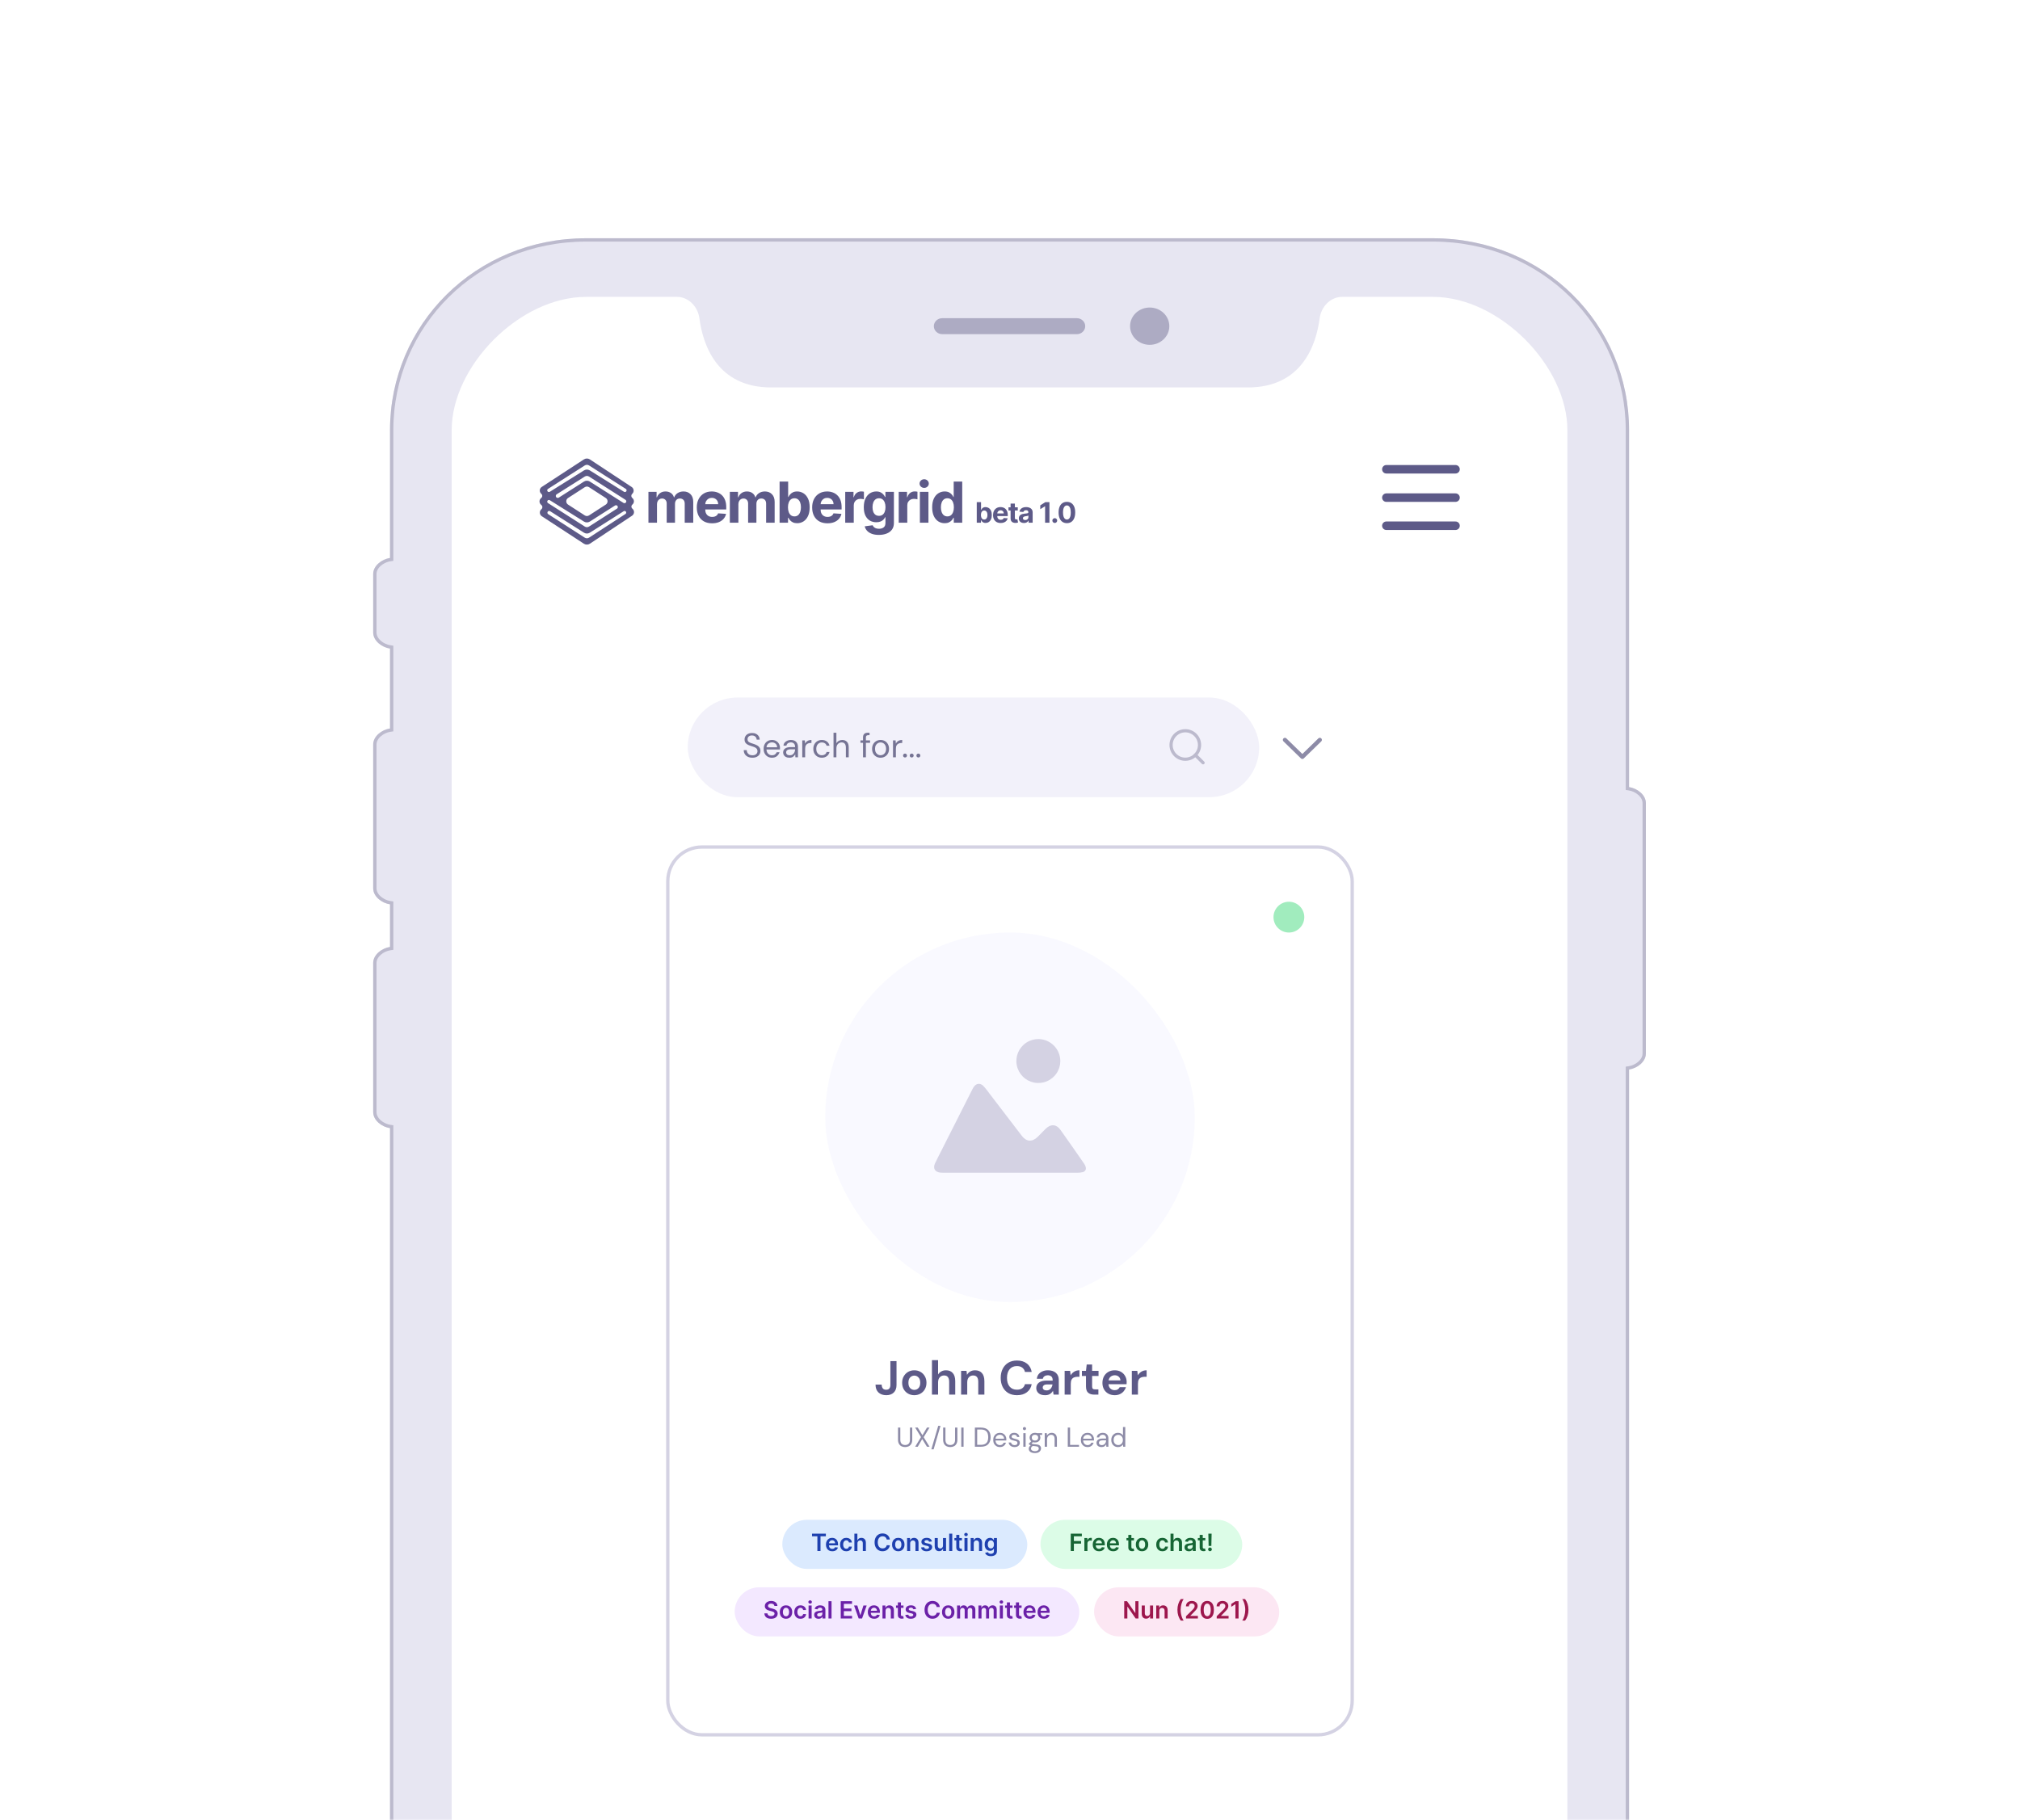 <svg width="608" height="548" viewBox="0 0 608 548" fill="none" xmlns="http://www.w3.org/2000/svg">
<mask id="mask0_104_429" style="mask-type:alpha" maskUnits="userSpaceOnUse" x="0" y="0" width="608" height="548">
<rect width="608" height="548" rx="10" fill="#F9F9FF"/>
</mask>
<g mask="url(#mask0_104_429)">
<path fill-rule="evenodd" clip-rule="evenodd" d="M117.39 272.257C114.906 271.893 112.327 269.905 112.327 267.444V224.13C112.327 221.669 114.906 219.682 117.39 219.317V195.254C114.906 194.89 112.327 192.902 112.327 190.441V172.795C112.327 170.334 114.906 168.347 117.39 167.982V129.481C117.39 97.767 143.052 71.729 176.453 71.729H431.267C464.667 71.729 490.33 97.767 490.33 129.481V236.964C492.814 237.328 495.392 239.316 495.392 241.777V317.175C495.392 319.636 492.814 321.623 490.33 321.988V735.877C490.33 767.591 464.667 793.629 431.267 793.629H176.453C143.052 793.629 117.39 767.591 117.39 735.877V339.634C114.906 339.27 112.327 337.282 112.327 334.821V289.903C112.327 287.442 114.906 285.455 117.39 285.091V272.257Z" fill="#E7E6F2"/>
<path d="M117.89 272.257V271.825L117.462 271.762C116.317 271.594 115.142 271.049 114.259 270.263C113.377 269.478 112.827 268.492 112.827 267.444V224.13C112.827 223.083 113.377 222.097 114.259 221.311C115.142 220.526 116.317 219.98 117.462 219.812L117.89 219.749V219.317V195.254V194.822L117.462 194.759C116.317 194.591 115.142 194.046 114.259 193.261C113.377 192.475 112.827 191.489 112.827 190.441V172.795C112.827 171.747 113.377 170.762 114.259 169.976C115.142 169.191 116.317 168.645 117.462 168.477L117.89 168.414V167.982V129.481C117.89 98.048 143.323 72.229 176.453 72.229H431.267C464.396 72.229 489.83 98.048 489.83 129.481V236.964V237.396L490.257 237.459C491.402 237.627 492.578 238.172 493.46 238.958C494.343 239.743 494.892 240.729 494.892 241.777V317.175C494.892 318.223 494.343 319.209 493.46 319.994C492.578 320.779 491.402 321.325 490.257 321.493L489.83 321.556V321.988V735.877C489.83 767.31 464.396 793.129 431.267 793.129H176.453C143.323 793.129 117.89 767.31 117.89 735.877V339.634V339.202L117.462 339.139C116.317 338.971 115.142 338.426 114.259 337.641C113.377 336.855 112.827 335.869 112.827 334.821V289.903C112.827 288.856 113.377 287.87 114.259 287.084C115.142 286.299 116.317 285.753 117.462 285.585L117.89 285.523V285.091V272.257Z" stroke="#BCBACD"/>
<path fill-rule="evenodd" clip-rule="evenodd" d="M203.777 89.375C207.253 89.375 210.052 92.338 210.507 95.784C211.571 103.845 215.828 116.647 232.141 116.647H375.579C391.891 116.647 396.149 103.845 397.213 95.784C397.668 92.338 400.467 89.375 403.942 89.375H431.267C451.454 89.375 471.767 110.313 471.767 129.481V735.877C471.767 755.045 451.454 775.982 431.267 775.982H176.453C156.266 775.982 135.953 755.045 135.953 735.877V129.481C135.953 110.313 156.266 89.375 176.453 89.375H203.777Z" fill="white"/>
<path fill-rule="evenodd" clip-rule="evenodd" d="M346.047 103.813C342.786 103.813 340.141 101.299 340.141 98.198C340.141 95.097 342.786 92.584 346.047 92.584C349.309 92.584 351.954 95.097 351.954 98.198C351.954 101.299 349.309 103.813 346.047 103.813ZM283.61 95.792H324.11C325.508 95.792 326.641 96.87 326.641 98.198C326.641 99.528 325.508 100.605 324.11 100.605H283.61C282.212 100.605 281.078 99.528 281.078 98.198C281.078 96.87 282.212 95.792 283.61 95.792Z" fill="#ADABC3"/>
<g filter="url(#filter0_d_104_429)">
<rect x="201" y="254" width="206" height="267.285" rx="10.3" fill="white"/>
<rect x="201" y="254" width="206" height="267.285" rx="10.3" stroke="#D4D2E3"/>
<path d="M266.772 419.038C265.791 419.038 265.003 418.764 264.407 418.216C263.82 417.659 263.527 416.87 263.527 415.851H265.373C265.383 416.322 265.493 416.697 265.705 416.976C265.916 417.255 266.257 417.394 266.729 417.394C267.171 417.394 267.493 417.264 267.695 417.005C267.897 416.736 267.997 416.385 267.997 415.952V408.771H269.843V415.952C269.843 416.942 269.564 417.707 269.007 418.245C268.459 418.774 267.714 419.038 266.772 419.038ZM275.196 419.038C274.504 419.038 273.879 418.879 273.322 418.562C272.774 418.245 272.336 417.808 272.01 417.25C271.692 416.683 271.534 416.029 271.534 415.289C271.534 414.549 271.697 413.9 272.024 413.342C272.351 412.775 272.788 412.333 273.336 412.015C273.894 411.698 274.519 411.54 275.211 411.54C275.893 411.54 276.509 411.698 277.057 412.015C277.614 412.333 278.051 412.775 278.369 413.342C278.696 413.9 278.859 414.549 278.859 415.289C278.859 416.029 278.696 416.683 278.369 417.25C278.051 417.808 277.614 418.245 277.057 418.562C276.499 418.879 275.879 419.038 275.196 419.038ZM275.196 417.437C275.677 417.437 276.095 417.26 276.451 416.904C276.807 416.539 276.984 416 276.984 415.289C276.984 414.577 276.807 414.044 276.451 413.688C276.095 413.323 275.682 413.14 275.211 413.14C274.72 413.14 274.297 413.323 273.942 413.688C273.596 414.044 273.423 414.577 273.423 415.289C273.423 416 273.596 416.539 273.942 416.904C274.297 417.26 274.716 417.437 275.196 417.437ZM280.509 418.865V408.483H282.355V412.809C282.595 412.414 282.917 412.107 283.321 411.886C283.735 411.655 284.206 411.54 284.734 411.54C285.619 411.54 286.301 411.818 286.782 412.376C287.272 412.934 287.517 413.751 287.517 414.827V418.865H285.686V415C285.686 414.385 285.561 413.914 285.311 413.587C285.071 413.26 284.686 413.097 284.158 413.097C283.638 413.097 283.206 413.28 282.86 413.645C282.523 414.01 282.355 414.52 282.355 415.173V418.865H280.509ZM289.282 418.865V411.713H290.912L291.056 412.924C291.277 412.501 291.594 412.164 292.008 411.915C292.431 411.665 292.926 411.54 293.493 411.54C294.377 411.54 295.065 411.818 295.555 412.376C296.045 412.934 296.291 413.751 296.291 414.827V418.865H294.445V415C294.445 414.385 294.32 413.914 294.07 413.587C293.82 413.26 293.431 413.097 292.902 413.097C292.383 413.097 291.955 413.28 291.618 413.645C291.292 414.01 291.128 414.52 291.128 415.173V418.865H289.282ZM306.106 419.038C305.087 419.038 304.212 418.822 303.481 418.389C302.751 417.947 302.188 417.336 301.794 416.558C301.4 415.769 301.203 414.861 301.203 413.832C301.203 412.804 301.4 411.895 301.794 411.107C302.188 410.319 302.751 409.703 303.481 409.261C304.212 408.819 305.087 408.598 306.106 408.598C307.317 408.598 308.307 408.901 309.076 409.506C309.855 410.102 310.341 410.944 310.533 412.03H308.5C308.375 411.482 308.106 411.054 307.692 410.747C307.288 410.429 306.75 410.271 306.077 410.271C305.145 410.271 304.414 410.588 303.885 411.222C303.357 411.857 303.092 412.727 303.092 413.832C303.092 414.938 303.357 415.808 303.885 416.442C304.414 417.067 305.145 417.38 306.077 417.38C306.75 417.38 307.288 417.236 307.692 416.947C308.106 416.649 308.375 416.241 308.5 415.721H310.533C310.341 416.76 309.855 417.572 309.076 418.158C308.307 418.745 307.317 419.038 306.106 419.038ZM314.589 419.038C313.974 419.038 313.469 418.942 313.075 418.75C312.681 418.548 312.388 418.283 312.196 417.957C312.003 417.63 311.907 417.269 311.907 416.875C311.907 416.212 312.167 415.673 312.686 415.26C313.205 414.847 313.984 414.64 315.022 414.64H316.839V414.467C316.839 413.977 316.699 413.616 316.421 413.385C316.142 413.155 315.796 413.039 315.382 413.039C315.007 413.039 314.681 413.131 314.402 413.313C314.123 413.486 313.95 413.746 313.883 414.092H312.08C312.128 413.573 312.301 413.121 312.599 412.736C312.907 412.352 313.301 412.059 313.782 411.857C314.262 411.645 314.801 411.54 315.397 411.54C316.416 411.54 317.219 411.794 317.805 412.304C318.391 412.813 318.685 413.534 318.685 414.467V418.865H317.113L316.94 417.711C316.728 418.096 316.43 418.413 316.046 418.663C315.671 418.913 315.185 419.038 314.589 419.038ZM315.007 417.596C315.536 417.596 315.945 417.423 316.233 417.077C316.531 416.731 316.719 416.303 316.796 415.794H315.224C314.733 415.794 314.383 415.885 314.171 416.068C313.96 416.241 313.854 416.457 313.854 416.716C313.854 416.995 313.96 417.211 314.171 417.365C314.383 417.519 314.661 417.596 315.007 417.596ZM320.446 418.865V411.713H322.09L322.263 413.054C322.522 412.592 322.873 412.227 323.316 411.958C323.767 411.679 324.296 411.54 324.902 411.54V413.486H324.383C323.979 413.486 323.618 413.549 323.301 413.674C322.984 413.799 322.734 414.015 322.551 414.323C322.378 414.63 322.292 415.058 322.292 415.606V418.865H320.446ZM329.35 418.865C328.6 418.865 327.999 418.682 327.548 418.317C327.096 417.952 326.87 417.303 326.87 416.37V413.256H325.644V411.713H326.87L327.086 409.795H328.716V411.713H330.648V413.256H328.716V416.385C328.716 416.731 328.788 416.971 328.932 417.106C329.086 417.231 329.345 417.293 329.711 417.293H330.605V418.865H329.35ZM335.525 419.038C334.804 419.038 334.164 418.884 333.607 418.577C333.049 418.269 332.612 417.836 332.295 417.279C331.977 416.721 331.819 416.077 331.819 415.347C331.819 414.606 331.973 413.948 332.28 413.371C332.598 412.794 333.03 412.347 333.578 412.03C334.136 411.703 334.789 411.54 335.539 411.54C336.241 411.54 336.861 411.693 337.399 412.001C337.938 412.309 338.356 412.732 338.654 413.27C338.962 413.799 339.115 414.39 339.115 415.044C339.115 415.149 339.111 415.26 339.101 415.375C339.101 415.491 339.096 415.611 339.087 415.736H333.65C333.689 416.293 333.881 416.731 334.227 417.048C334.583 417.365 335.01 417.524 335.51 417.524C335.885 417.524 336.198 417.442 336.448 417.279C336.707 417.106 336.899 416.885 337.024 416.615H338.899C338.764 417.067 338.539 417.481 338.221 417.856C337.914 418.221 337.529 418.509 337.068 418.721C336.616 418.932 336.102 419.038 335.525 419.038ZM335.539 413.039C335.087 413.039 334.688 413.169 334.342 413.429C333.996 413.679 333.775 414.063 333.679 414.582H337.241C337.212 414.111 337.039 413.736 336.722 413.457C336.404 413.179 336.01 413.039 335.539 413.039ZM340.668 418.865V411.713H342.312L342.485 413.054C342.744 412.592 343.095 412.227 343.537 411.958C343.989 411.679 344.518 411.54 345.124 411.54V413.486H344.604C344.201 413.486 343.84 413.549 343.523 413.674C343.206 413.799 342.956 414.015 342.773 414.323C342.6 414.63 342.513 415.058 342.513 415.606V418.865H340.668Z" fill="#5D5A88"/>
<path d="M272.427 434.654C272.032 434.654 271.672 434.577 271.348 434.423C271.029 434.264 270.774 434.02 270.581 433.69C270.389 433.36 270.293 432.94 270.293 432.429V428.787H270.985V432.437C270.985 432.998 271.12 433.404 271.389 433.657C271.658 433.91 272.01 434.036 272.444 434.036C272.878 434.036 273.226 433.91 273.49 433.657C273.754 433.404 273.886 432.998 273.886 432.437V428.787H274.578V432.429C274.578 432.94 274.482 433.36 274.289 433.69C274.097 434.02 273.839 434.264 273.515 434.423C273.191 434.577 272.828 434.654 272.427 434.654ZM275.453 434.555L277.217 431.646L275.453 428.787H276.236L277.653 431.094L279.005 428.787H279.779L278.016 431.679L279.787 434.555H279.005L277.579 432.24L276.236 434.555H275.453ZM280.328 435.338L282.396 428.26H283.08L281.012 435.338H280.328ZM286.01 434.654C285.615 434.654 285.255 434.577 284.931 434.423C284.612 434.264 284.357 434.02 284.164 433.69C283.972 433.36 283.876 432.94 283.876 432.429V428.787H284.568V432.437C284.568 432.998 284.703 433.404 284.972 433.657C285.241 433.91 285.593 434.036 286.027 434.036C286.461 434.036 286.81 433.91 287.073 433.657C287.337 433.404 287.469 432.998 287.469 432.437V428.787H288.161V432.429C288.161 432.94 288.065 433.36 287.872 433.69C287.68 434.02 287.422 434.264 287.098 434.423C286.774 434.577 286.411 434.654 286.01 434.654ZM289.333 434.555V428.787H290.025V434.555H289.333ZM293.429 434.555V428.787H295.2C296.217 428.787 296.964 429.045 297.442 429.562C297.925 430.078 298.167 430.787 298.167 431.688C298.167 432.572 297.925 433.272 297.442 433.789C296.964 434.3 296.217 434.555 295.2 434.555H293.429ZM294.121 433.978H295.184C295.744 433.978 296.189 433.888 296.519 433.706C296.854 433.52 297.093 433.256 297.236 432.915C297.379 432.569 297.45 432.16 297.45 431.688C297.45 431.204 297.379 430.789 297.236 430.443C297.093 430.097 296.854 429.831 296.519 429.644C296.189 429.457 295.744 429.364 295.184 429.364H294.121V433.978ZM300.963 434.654C300.573 434.654 300.226 434.566 299.924 434.39C299.622 434.209 299.383 433.959 299.207 433.641C299.037 433.322 298.952 432.946 298.952 432.512C298.952 432.083 299.037 431.71 299.207 431.391C299.378 431.067 299.614 430.817 299.916 430.641C300.224 430.46 300.578 430.369 300.979 430.369C301.375 430.369 301.715 430.46 302.001 430.641C302.292 430.817 302.514 431.05 302.668 431.342C302.822 431.633 302.899 431.946 302.899 432.281C302.899 432.341 302.896 432.402 302.891 432.462C302.891 432.523 302.891 432.591 302.891 432.668H299.636C299.652 432.981 299.724 433.242 299.85 433.451C299.982 433.654 300.144 433.808 300.336 433.912C300.534 434.017 300.743 434.069 300.963 434.069C301.248 434.069 301.487 434.003 301.679 433.871C301.872 433.739 302.012 433.561 302.1 433.336H302.784C302.674 433.715 302.462 434.031 302.149 434.283C301.842 434.53 301.446 434.654 300.963 434.654ZM300.963 430.954C300.633 430.954 300.339 431.056 300.081 431.259C299.828 431.457 299.683 431.748 299.644 432.133H302.215C302.199 431.765 302.072 431.476 301.836 431.267C301.6 431.059 301.309 430.954 300.963 430.954ZM305.382 434.654C304.893 434.654 304.487 434.53 304.162 434.283C303.838 434.036 303.649 433.701 303.594 433.278H304.303C304.347 433.492 304.459 433.679 304.64 433.838C304.827 433.992 305.077 434.069 305.39 434.069C305.681 434.069 305.896 434.009 306.033 433.888C306.17 433.761 306.239 433.613 306.239 433.443C306.239 433.196 306.148 433.031 305.967 432.948C305.791 432.866 305.541 432.792 305.217 432.726C304.997 432.682 304.778 432.619 304.558 432.536C304.338 432.454 304.154 432.339 304.006 432.19C303.858 432.036 303.783 431.836 303.783 431.589C303.783 431.232 303.915 430.941 304.179 430.715C304.448 430.485 304.811 430.369 305.267 430.369C305.701 430.369 306.055 430.479 306.33 430.699C306.61 430.913 306.772 431.221 306.816 431.622H306.132C306.104 431.413 306.014 431.251 305.86 431.136C305.712 431.015 305.511 430.954 305.258 430.954C305.011 430.954 304.819 431.006 304.682 431.111C304.55 431.215 304.484 431.353 304.484 431.523C304.484 431.688 304.569 431.817 304.739 431.91C304.915 432.004 305.151 432.083 305.448 432.149C305.701 432.204 305.94 432.273 306.165 432.355C306.396 432.432 306.582 432.55 306.725 432.709C306.873 432.863 306.948 433.088 306.948 433.385C306.953 433.753 306.813 434.058 306.527 434.3C306.247 434.536 305.865 434.654 305.382 434.654ZM308.357 429.562C308.219 429.562 308.104 429.518 308.011 429.43C307.923 429.337 307.879 429.221 307.879 429.084C307.879 428.952 307.923 428.842 308.011 428.754C308.104 428.666 308.219 428.622 308.357 428.622C308.488 428.622 308.601 428.666 308.694 428.754C308.788 428.842 308.835 428.952 308.835 429.084C308.835 429.221 308.788 429.337 308.694 429.43C308.601 429.518 308.488 429.562 308.357 429.562ZM308.011 434.555V430.468H308.703V434.555H308.011ZM311.523 433.27C311.292 433.27 311.081 433.24 310.888 433.179L310.476 433.566C310.537 433.61 310.611 433.649 310.699 433.682C310.792 433.709 310.924 433.737 311.094 433.764C311.265 433.786 311.504 433.811 311.811 433.838C312.361 433.877 312.753 434.003 312.99 434.217C313.226 434.432 313.344 434.712 313.344 435.058C313.344 435.294 313.278 435.519 313.146 435.733C313.02 435.948 312.822 436.124 312.553 436.261C312.289 436.398 311.949 436.467 311.531 436.467C311.163 436.467 310.836 436.417 310.551 436.319C310.265 436.225 310.042 436.08 309.883 435.882C309.724 435.69 309.644 435.445 309.644 435.148C309.644 434.995 309.685 434.827 309.768 434.646C309.85 434.47 310.004 434.302 310.229 434.143C310.108 434.094 310.004 434.042 309.916 433.987C309.834 433.926 309.757 433.86 309.685 433.789V433.599L310.386 432.907C310.062 432.633 309.9 432.27 309.9 431.819C309.9 431.55 309.963 431.306 310.089 431.086C310.216 430.866 310.4 430.693 310.641 430.567C310.883 430.435 311.177 430.369 311.523 430.369C311.759 430.369 311.973 430.402 312.166 430.468H313.674V430.987L312.907 431.02C313.067 431.251 313.146 431.517 313.146 431.819C313.146 432.089 313.08 432.333 312.948 432.553C312.822 432.773 312.638 432.948 312.396 433.08C312.16 433.207 311.869 433.27 311.523 433.27ZM311.523 432.701C311.814 432.701 312.045 432.627 312.215 432.479C312.391 432.325 312.479 432.105 312.479 431.819C312.479 431.539 312.391 431.325 312.215 431.177C312.045 431.023 311.814 430.946 311.523 430.946C311.226 430.946 310.99 431.023 310.814 431.177C310.644 431.325 310.559 431.539 310.559 431.819C310.559 432.105 310.644 432.325 310.814 432.479C310.99 432.627 311.226 432.701 311.523 432.701ZM310.32 435.083C310.32 435.357 310.435 435.56 310.666 435.692C310.897 435.83 311.185 435.898 311.531 435.898C311.872 435.898 312.144 435.824 312.347 435.676C312.556 435.527 312.66 435.33 312.66 435.083C312.66 434.907 312.589 434.753 312.446 434.621C312.303 434.495 312.039 434.421 311.655 434.399C311.353 434.377 311.092 434.349 310.872 434.316C310.647 434.437 310.498 434.566 310.427 434.703C310.356 434.846 310.32 434.973 310.32 435.083ZM314.454 434.555V430.468H315.081L315.122 431.201C315.254 430.943 315.443 430.74 315.69 430.592C315.938 430.443 316.218 430.369 316.531 430.369C317.014 430.369 317.399 430.518 317.684 430.814C317.976 431.105 318.121 431.556 318.121 432.166V434.555H317.429V432.24C317.429 431.388 317.077 430.963 316.374 430.963C316.023 430.963 315.729 431.092 315.493 431.35C315.262 431.603 315.147 431.965 315.147 432.437V434.555H314.454ZM321.392 434.555V428.787H322.084V434.003H324.77V434.555H321.392ZM327.34 434.654C326.95 434.654 326.604 434.566 326.302 434.39C326 434.209 325.761 433.959 325.585 433.641C325.415 433.322 325.33 432.946 325.33 432.512C325.33 432.083 325.415 431.71 325.585 431.391C325.755 431.067 325.992 430.817 326.294 430.641C326.601 430.46 326.956 430.369 327.357 430.369C327.752 430.369 328.093 430.46 328.378 430.641C328.67 430.817 328.892 431.05 329.046 431.342C329.2 431.633 329.277 431.946 329.277 432.281C329.277 432.341 329.274 432.402 329.268 432.462C329.268 432.523 329.268 432.591 329.268 432.668H326.014C326.03 432.981 326.102 433.242 326.228 433.451C326.36 433.654 326.522 433.808 326.714 433.912C326.912 434.017 327.121 434.069 327.34 434.069C327.626 434.069 327.865 434.003 328.057 433.871C328.249 433.739 328.389 433.561 328.477 433.336H329.161C329.051 433.715 328.84 434.031 328.527 434.283C328.219 434.53 327.824 434.654 327.34 434.654ZM327.34 430.954C327.011 430.954 326.717 431.056 326.459 431.259C326.206 431.457 326.06 431.748 326.022 432.133H328.593C328.576 431.765 328.45 431.476 328.214 431.267C327.977 431.059 327.686 430.954 327.34 430.954ZM331.554 434.654C331.213 434.654 330.93 434.596 330.705 434.481C330.48 434.366 330.312 434.212 330.202 434.02C330.092 433.827 330.038 433.619 330.038 433.393C330.038 432.976 330.197 432.654 330.515 432.429C330.834 432.204 331.268 432.091 331.817 432.091H332.922V432.042C332.922 431.685 332.828 431.416 332.641 431.234C332.455 431.048 332.205 430.954 331.892 430.954C331.622 430.954 331.389 431.023 331.191 431.16C330.999 431.292 330.878 431.487 330.829 431.745H330.12C330.147 431.449 330.246 431.199 330.417 430.995C330.592 430.792 330.809 430.638 331.068 430.534C331.326 430.424 331.6 430.369 331.892 430.369C332.463 430.369 332.891 430.523 333.177 430.831C333.468 431.133 333.614 431.537 333.614 432.042V434.555H332.996L332.954 433.822C332.839 434.053 332.669 434.25 332.444 434.415C332.224 434.574 331.927 434.654 331.554 434.654ZM331.661 434.069C331.924 434.069 332.15 434 332.336 433.863C332.529 433.726 332.674 433.547 332.773 433.327C332.872 433.108 332.922 432.877 332.922 432.635V432.627H331.875C331.469 432.627 331.18 432.698 331.01 432.841C330.845 432.979 330.763 433.152 330.763 433.36C330.763 433.575 330.84 433.748 330.993 433.879C331.153 434.006 331.375 434.069 331.661 434.069ZM336.506 434.654C336.1 434.654 335.742 434.561 335.435 434.374C335.133 434.187 334.896 433.932 334.726 433.608C334.561 433.283 334.479 432.915 334.479 432.503C334.479 432.091 334.564 431.726 334.734 431.407C334.905 431.083 335.141 430.831 335.443 430.649C335.745 430.463 336.102 430.369 336.514 430.369C336.849 430.369 337.146 430.438 337.404 430.575C337.662 430.713 337.863 430.905 338.006 431.152V428.622H338.698V434.555H338.072L338.006 433.879C337.874 434.077 337.684 434.256 337.437 434.415C337.19 434.574 336.88 434.654 336.506 434.654ZM336.58 434.053C336.855 434.053 337.097 433.989 337.305 433.863C337.52 433.731 337.684 433.55 337.8 433.319C337.921 433.088 337.981 432.819 337.981 432.512C337.981 432.204 337.921 431.935 337.8 431.704C337.684 431.473 337.52 431.295 337.305 431.169C337.097 431.037 336.855 430.971 336.58 430.971C336.311 430.971 336.069 431.037 335.855 431.169C335.646 431.295 335.482 431.473 335.361 431.704C335.245 431.935 335.188 432.204 335.188 432.512C335.188 432.819 335.245 433.088 335.361 433.319C335.482 433.55 335.646 433.731 335.855 433.863C336.069 433.989 336.311 434.053 336.58 434.053Z" fill="#8D8BA7"/>
<rect x="248.38" y="279.75" width="111.24" height="111.24" rx="55.62" fill="#F9F9FF"/>
<path d="M304.138 352.066C297.447 352.066 290.755 352.066 284.063 352.066C283.736 352.066 283.405 352.066 283.077 352.032C281.402 351.876 280.728 350.747 281.443 349.221C282.063 347.904 282.739 346.62 283.395 345.317C286.495 339.181 289.595 333.045 292.695 326.91C292.79 326.723 292.891 326.535 293.002 326.357C293.782 325.105 295.05 324.929 296.049 326.009C296.754 326.764 297.35 327.612 297.978 328.431C301.172 332.604 304.366 336.779 307.559 340.956C308.954 342.774 310.711 342.872 312.35 341.238C313.163 340.426 313.957 339.594 314.78 338.789C316.264 337.338 317.948 337.425 319.159 339.118C321.591 342.513 323.963 345.954 326.345 349.383C326.531 349.652 326.674 349.949 326.768 350.263C326.999 351.05 326.672 351.684 325.873 351.894C325.372 352.014 324.858 352.069 324.343 352.059C317.612 352.07 310.877 352.073 304.138 352.066Z" fill="#D4D2E3"/>
<path d="M319.145 318.441C319.144 319.751 318.753 321.031 318.023 322.118C317.293 323.206 316.257 324.052 315.045 324.55C313.834 325.048 312.502 325.174 311.218 324.914C309.934 324.654 308.757 324.019 307.835 323.088C306.912 322.158 306.287 320.975 306.038 319.689C305.789 318.403 305.928 317.072 306.436 315.865C306.945 314.658 307.8 313.629 308.894 312.909C309.988 312.188 311.271 311.809 312.581 311.819C314.325 311.841 315.99 312.548 317.218 313.786C318.446 315.025 319.138 316.697 319.145 318.441Z" fill="#D4D2E3"/>
<g clip-path="url(#clip0_104_429)">
<rect x="235.469" y="456.555" width="73.735" height="14.781" rx="7.391" fill="#DBEAFE"/>
<path d="M244.414 461.522V460.73H248.576V461.522H246.963V465.946H246.026V461.522H244.414ZM250.502 466.022C250.109 466.022 249.771 465.941 249.485 465.778C249.202 465.613 248.984 465.381 248.831 465.08C248.678 464.778 248.602 464.422 248.602 464.013C248.602 463.611 248.678 463.257 248.831 462.953C248.985 462.648 249.201 462.41 249.478 462.24C249.755 462.069 250.08 461.983 250.453 461.983C250.694 461.983 250.922 462.022 251.136 462.1C251.351 462.177 251.542 462.296 251.706 462.457C251.873 462.618 252.003 462.824 252.099 463.073C252.194 463.321 252.241 463.617 252.241 463.959V464.242H249.035V463.621H251.357C251.356 463.444 251.317 463.287 251.243 463.15C251.168 463.01 251.064 462.901 250.929 462.821C250.797 462.741 250.643 462.701 250.466 462.701C250.277 462.701 250.112 462.747 249.969 462.839C249.827 462.929 249.715 463.048 249.636 463.195C249.558 463.341 249.518 463.502 249.516 463.677V464.219C249.516 464.447 249.558 464.642 249.641 464.805C249.724 464.966 249.84 465.09 249.99 465.177C250.139 465.262 250.314 465.304 250.514 465.304C250.648 465.304 250.77 465.286 250.879 465.248C250.987 465.209 251.081 465.152 251.161 465.078C251.241 465.003 251.301 464.91 251.342 464.8L252.203 464.897C252.149 465.124 252.045 465.323 251.892 465.493C251.741 465.661 251.548 465.792 251.312 465.885C251.076 465.977 250.806 466.022 250.502 466.022ZM254.728 466.022C254.337 466.022 254.002 465.937 253.722 465.765C253.443 465.594 253.228 465.357 253.077 465.055C252.928 464.751 252.853 464.401 252.853 464.005C252.853 463.608 252.929 463.257 253.082 462.953C253.235 462.648 253.451 462.41 253.729 462.24C254.009 462.069 254.34 461.983 254.722 461.983C255.04 461.983 255.321 462.042 255.565 462.159C255.812 462.274 256.008 462.438 256.154 462.65C256.3 462.861 256.383 463.107 256.403 463.389H255.522C255.486 463.201 255.402 463.043 255.267 462.918C255.135 462.79 254.958 462.727 254.735 462.727C254.547 462.727 254.381 462.778 254.239 462.88C254.096 462.98 253.985 463.124 253.905 463.313C253.827 463.501 253.788 463.727 253.788 463.99C253.788 464.257 253.827 464.486 253.905 464.678C253.983 464.868 254.093 465.015 254.233 465.118C254.376 465.22 254.543 465.271 254.735 465.271C254.871 465.271 254.992 465.246 255.099 465.195C255.208 465.142 255.299 465.067 255.372 464.968C255.445 464.87 255.495 464.75 255.522 464.609H256.403C256.381 464.886 256.3 465.131 256.159 465.345C256.018 465.557 255.826 465.724 255.583 465.844C255.34 465.963 255.055 466.022 254.728 466.022ZM258.082 463.654V465.946H257.16V460.73H258.062V462.699H258.108C258.2 462.478 258.341 462.304 258.533 462.177C258.727 462.048 258.973 461.983 259.272 461.983C259.543 461.983 259.78 462.04 259.982 462.154C260.184 462.268 260.341 462.434 260.451 462.653C260.563 462.872 260.619 463.139 260.619 463.455V465.946H259.697V463.598C259.697 463.335 259.629 463.13 259.493 462.984C259.359 462.836 259.171 462.762 258.928 462.762C258.765 462.762 258.619 462.798 258.49 462.869C258.363 462.939 258.262 463.04 258.189 463.173C258.118 463.305 258.082 463.465 258.082 463.654ZM267.843 462.49H266.891C266.864 462.334 266.813 462.195 266.74 462.075C266.667 461.953 266.577 461.849 266.468 461.764C266.359 461.679 266.235 461.616 266.096 461.573C265.959 461.529 265.81 461.507 265.65 461.507C265.367 461.507 265.116 461.578 264.897 461.721C264.678 461.862 264.506 462.069 264.382 462.342C264.258 462.614 264.196 462.946 264.196 463.338C264.196 463.737 264.258 464.073 264.382 464.347C264.508 464.618 264.679 464.824 264.897 464.963C265.116 465.1 265.366 465.169 265.648 465.169C265.804 465.169 265.95 465.149 266.086 465.108C266.223 465.066 266.347 465.004 266.455 464.922C266.566 464.841 266.658 464.741 266.733 464.622C266.809 464.503 266.862 464.367 266.891 464.214L267.843 464.219C267.808 464.467 267.73 464.7 267.612 464.917C267.494 465.134 267.341 465.326 267.151 465.493C266.96 465.657 266.738 465.786 266.483 465.88C266.229 465.972 265.946 466.017 265.635 466.017C265.177 466.017 264.768 465.911 264.408 465.699C264.048 465.487 263.764 465.18 263.557 464.78C263.35 464.379 263.246 463.898 263.246 463.338C263.246 462.776 263.351 462.296 263.559 461.897C263.768 461.496 264.053 461.189 264.413 460.977C264.773 460.765 265.18 460.659 265.635 460.659C265.925 460.659 266.195 460.699 266.445 460.781C266.695 460.862 266.917 460.982 267.112 461.14C267.308 461.296 267.468 461.488 267.594 461.716C267.721 461.942 267.804 462.2 267.843 462.49ZM270.374 466.022C269.992 466.022 269.661 465.938 269.381 465.77C269.101 465.602 268.883 465.367 268.729 465.065C268.576 464.763 268.5 464.409 268.5 464.005C268.5 463.601 268.576 463.247 268.729 462.943C268.883 462.639 269.101 462.403 269.381 462.235C269.661 462.067 269.992 461.983 270.374 461.983C270.756 461.983 271.087 462.067 271.368 462.235C271.648 462.403 271.864 462.639 272.017 462.943C272.171 463.247 272.249 463.601 272.249 464.005C272.249 464.409 272.171 464.763 272.017 465.065C271.864 465.367 271.648 465.602 271.368 465.77C271.087 465.938 270.756 466.022 270.374 466.022ZM270.379 465.284C270.586 465.284 270.76 465.227 270.899 465.113C271.038 464.998 271.142 464.843 271.21 464.65C271.279 464.456 271.314 464.24 271.314 464.003C271.314 463.763 271.279 463.547 271.21 463.353C271.142 463.158 271.038 463.003 270.899 462.887C270.76 462.772 270.586 462.714 270.379 462.714C270.167 462.714 269.991 462.772 269.85 462.887C269.71 463.003 269.606 463.158 269.536 463.353C269.468 463.547 269.434 463.763 269.434 464.003C269.434 464.24 269.468 464.456 269.536 464.65C269.606 464.843 269.71 464.998 269.85 465.113C269.991 465.227 270.167 465.284 270.379 465.284ZM273.953 463.654V465.946H273.031V462.034H273.912V462.699H273.958C274.048 462.48 274.192 462.306 274.389 462.177C274.587 462.048 274.833 461.983 275.125 461.983C275.395 461.983 275.63 462.041 275.83 462.156C276.032 462.272 276.189 462.439 276.299 462.658C276.411 462.877 276.466 463.143 276.464 463.455V465.946H275.542V463.598C275.542 463.336 275.475 463.132 275.339 462.984C275.205 462.836 275.019 462.762 274.781 462.762C274.62 462.762 274.476 462.798 274.351 462.869C274.227 462.939 274.129 463.04 274.058 463.173C273.988 463.305 273.953 463.465 273.953 463.654ZM280.494 463.068L279.653 463.16C279.629 463.075 279.588 462.995 279.528 462.92C279.471 462.846 279.392 462.785 279.294 462.74C279.196 462.694 279.075 462.671 278.932 462.671C278.74 462.671 278.579 462.712 278.448 462.796C278.319 462.879 278.256 462.987 278.257 463.119C278.256 463.233 278.297 463.325 278.382 463.397C278.469 463.468 278.611 463.527 278.81 463.572L279.477 463.715C279.848 463.795 280.123 463.921 280.303 464.094C280.484 464.268 280.576 464.494 280.578 464.774C280.576 465.021 280.504 465.238 280.361 465.426C280.22 465.613 280.024 465.759 279.773 465.865C279.522 465.97 279.233 466.022 278.907 466.022C278.428 466.022 278.043 465.922 277.751 465.722C277.459 465.52 277.285 465.239 277.229 464.879L278.128 464.792C278.168 464.969 278.255 465.102 278.387 465.192C278.52 465.282 278.692 465.327 278.904 465.327C279.123 465.327 279.299 465.282 279.432 465.192C279.566 465.102 279.633 464.991 279.633 464.859C279.633 464.746 279.589 464.654 279.503 464.581C279.418 464.508 279.286 464.452 279.106 464.413L278.438 464.273C278.063 464.195 277.785 464.063 277.605 463.878C277.425 463.691 277.336 463.455 277.338 463.17C277.336 462.929 277.402 462.72 277.534 462.543C277.668 462.365 277.854 462.228 278.092 462.131C278.331 462.032 278.607 461.983 278.92 461.983C279.378 461.983 279.739 462.081 280.002 462.276C280.267 462.471 280.431 462.735 280.494 463.068ZM283.831 464.301V462.034H284.753V465.946H283.859V465.251H283.819C283.73 465.47 283.585 465.649 283.383 465.788C283.183 465.927 282.936 465.997 282.642 465.997C282.385 465.997 282.159 465.94 281.962 465.826C281.767 465.711 281.614 465.544 281.503 465.325C281.393 465.104 281.338 464.837 281.338 464.525V462.034H282.26V464.382C282.26 464.63 282.328 464.827 282.464 464.973C282.599 465.119 282.778 465.192 282.998 465.192C283.134 465.192 283.266 465.159 283.393 465.093C283.521 465.027 283.625 464.928 283.706 464.797C283.79 464.665 283.831 464.499 283.831 464.301ZM286.623 460.73V465.946H285.701V460.73H286.623ZM289.525 462.034V462.747H287.276V462.034H289.525ZM287.831 461.097H288.753V464.769C288.753 464.893 288.772 464.988 288.809 465.055C288.848 465.119 288.899 465.163 288.962 465.187C289.025 465.211 289.094 465.223 289.171 465.223C289.229 465.223 289.281 465.218 289.329 465.21C289.378 465.202 289.415 465.194 289.441 465.187L289.596 465.908C289.547 465.925 289.476 465.943 289.385 465.964C289.295 465.984 289.184 465.996 289.054 466C288.823 466.006 288.615 465.972 288.43 465.895C288.245 465.817 288.098 465.696 287.989 465.533C287.882 465.37 287.829 465.167 287.831 464.922V461.097ZM290.296 465.946V462.034H291.218V465.946H290.296ZM290.759 461.479C290.613 461.479 290.488 461.43 290.382 461.334C290.277 461.235 290.225 461.117 290.225 460.98C290.225 460.84 290.277 460.722 290.382 460.626C290.488 460.527 290.613 460.478 290.759 460.478C290.907 460.478 291.033 460.527 291.136 460.626C291.242 460.722 291.294 460.84 291.294 460.98C291.294 461.117 291.242 461.235 291.136 461.334C291.033 461.43 290.907 461.479 290.759 461.479ZM293.088 463.654V465.946H292.166V462.034H293.047V462.699H293.093C293.183 462.48 293.326 462.306 293.523 462.177C293.722 462.048 293.967 461.983 294.259 461.983C294.529 461.983 294.765 462.041 294.965 462.156C295.167 462.272 295.323 462.439 295.434 462.658C295.546 462.877 295.601 463.143 295.599 463.455V465.946H294.677V463.598C294.677 463.336 294.609 463.132 294.473 462.984C294.339 462.836 294.153 462.762 293.916 462.762C293.754 462.762 293.611 462.798 293.485 462.869C293.361 462.939 293.264 463.04 293.192 463.173C293.123 463.305 293.088 463.465 293.088 463.654ZM298.238 467.495C297.907 467.495 297.622 467.45 297.384 467.36C297.147 467.271 296.956 467.152 296.811 467.003C296.667 466.854 296.567 466.688 296.511 466.506L297.341 466.305C297.379 466.382 297.433 466.457 297.504 466.532C297.575 466.608 297.671 466.671 297.792 466.72C297.914 466.771 298.068 466.797 298.253 466.797C298.514 466.797 298.731 466.733 298.902 466.606C299.074 466.48 299.16 466.273 299.16 465.984V465.243H299.114C299.066 465.338 298.997 465.436 298.905 465.536C298.815 465.636 298.695 465.72 298.546 465.788C298.398 465.856 298.212 465.89 297.988 465.89C297.688 465.89 297.415 465.82 297.171 465.679C296.928 465.536 296.734 465.324 296.59 465.042C296.447 464.758 296.376 464.403 296.376 463.977C296.376 463.548 296.447 463.185 296.59 462.89C296.734 462.593 296.929 462.368 297.173 462.215C297.418 462.06 297.69 461.983 297.991 461.983C298.22 461.983 298.408 462.022 298.556 462.1C298.705 462.177 298.824 462.269 298.913 462.378C299.001 462.485 299.068 462.586 299.114 462.681H299.165V462.034H300.074V466.01C300.074 466.344 299.994 466.621 299.835 466.84C299.675 467.059 299.457 467.223 299.18 467.332C298.903 467.44 298.589 467.495 298.238 467.495ZM298.245 465.167C298.441 465.167 298.607 465.119 298.744 465.024C298.882 464.929 298.986 464.792 299.058 464.614C299.129 464.436 299.165 464.222 299.165 463.972C299.165 463.726 299.129 463.51 299.058 463.325C298.988 463.14 298.885 462.997 298.747 462.895C298.611 462.791 298.444 462.74 298.245 462.74C298.04 462.74 297.868 462.793 297.731 462.9C297.593 463.007 297.49 463.154 297.42 463.341C297.35 463.526 297.316 463.736 297.316 463.972C297.316 464.212 297.35 464.421 297.42 464.601C297.491 464.78 297.596 464.919 297.733 465.019C297.873 465.117 298.043 465.167 298.245 465.167Z" fill="#1E40AF"/>
<rect x="313.166" y="456.555" width="60.735" height="14.781" rx="7.391" fill="#DCFCE7"/>
<path d="M322.283 465.946V460.73H325.625V461.522H323.228V462.938H325.396V463.73H323.228V465.946H322.283ZM326.389 465.946V462.034H327.283V462.686H327.324C327.395 462.46 327.517 462.286 327.69 462.164C327.865 462.04 328.065 461.978 328.289 461.978C328.34 461.978 328.397 461.981 328.459 461.986C328.524 461.989 328.577 461.995 328.62 462.003V462.852C328.581 462.838 328.519 462.826 328.434 462.816C328.351 462.804 328.27 462.798 328.192 462.798C328.024 462.798 327.873 462.835 327.739 462.908C327.606 462.979 327.502 463.078 327.425 463.206C327.349 463.333 327.311 463.48 327.311 463.646V465.946H326.389ZM330.803 466.022C330.411 466.022 330.072 465.941 329.787 465.778C329.503 465.613 329.285 465.381 329.132 465.08C328.98 464.778 328.903 464.422 328.903 464.013C328.903 463.611 328.98 463.257 329.132 462.953C329.287 462.648 329.503 462.41 329.779 462.24C330.056 462.069 330.381 461.983 330.755 461.983C330.996 461.983 331.223 462.022 331.437 462.1C331.653 462.177 331.843 462.296 332.008 462.457C332.174 462.618 332.305 462.824 332.4 463.073C332.495 463.321 332.543 463.617 332.543 463.959V464.242H329.336V463.621H331.659C331.657 463.444 331.619 463.287 331.544 463.15C331.47 463.01 331.365 462.901 331.231 462.821C331.099 462.741 330.944 462.701 330.768 462.701C330.579 462.701 330.414 462.747 330.271 462.839C330.128 462.929 330.017 463.048 329.937 463.195C329.859 463.341 329.819 463.502 329.818 463.677V464.219C329.818 464.447 329.859 464.642 329.942 464.805C330.026 464.966 330.142 465.09 330.291 465.177C330.441 465.262 330.616 465.304 330.816 465.304C330.95 465.304 331.071 465.286 331.18 465.248C331.289 465.209 331.383 465.152 331.463 465.078C331.543 465.003 331.603 464.91 331.644 464.8L332.505 464.897C332.45 465.124 332.347 465.323 332.194 465.493C332.043 465.661 331.849 465.792 331.613 465.885C331.377 465.977 331.107 466.022 330.803 466.022ZM335.055 466.022C334.662 466.022 334.324 465.941 334.038 465.778C333.755 465.613 333.537 465.381 333.384 465.08C333.231 464.778 333.155 464.422 333.155 464.013C333.155 463.611 333.231 463.257 333.384 462.953C333.538 462.648 333.754 462.41 334.031 462.24C334.308 462.069 334.633 461.983 335.006 461.983C335.247 461.983 335.475 462.022 335.689 462.1C335.904 462.177 336.095 462.296 336.259 462.457C336.426 462.618 336.556 462.824 336.651 463.073C336.747 463.321 336.794 463.617 336.794 463.959V464.242H333.588V463.621H335.91C335.909 463.444 335.87 463.287 335.796 463.15C335.721 463.01 335.617 462.901 335.482 462.821C335.35 462.741 335.196 462.701 335.019 462.701C334.83 462.701 334.665 462.747 334.522 462.839C334.38 462.929 334.268 463.048 334.189 463.195C334.111 463.341 334.071 463.502 334.069 463.677V464.219C334.069 464.447 334.111 464.642 334.194 464.805C334.277 464.966 334.393 465.09 334.543 465.177C334.692 465.262 334.867 465.304 335.067 465.304C335.201 465.304 335.323 465.286 335.432 465.248C335.54 465.209 335.634 465.152 335.714 465.078C335.794 465.003 335.854 464.91 335.895 464.8L336.756 464.897C336.702 465.124 336.598 465.323 336.445 465.493C336.294 465.661 336.101 465.792 335.864 465.885C335.628 465.977 335.359 466.022 335.055 466.022ZM341.307 462.034V462.747H339.058V462.034H341.307ZM339.613 461.097H340.535V464.769C340.535 464.893 340.554 464.988 340.591 465.055C340.63 465.119 340.681 465.163 340.744 465.187C340.806 465.211 340.876 465.223 340.953 465.223C341.01 465.223 341.063 465.218 341.11 465.21C341.16 465.202 341.197 465.194 341.222 465.187L341.378 465.908C341.329 465.925 341.258 465.943 341.166 465.964C341.076 465.984 340.966 465.996 340.835 466C340.604 466.006 340.396 465.972 340.211 465.895C340.026 465.817 339.879 465.696 339.771 465.533C339.664 465.37 339.611 465.167 339.613 464.922V461.097ZM343.742 466.022C343.36 466.022 343.029 465.938 342.749 465.77C342.469 465.602 342.251 465.367 342.097 465.065C341.944 464.763 341.867 464.409 341.867 464.005C341.867 463.601 341.944 463.247 342.097 462.943C342.251 462.639 342.469 462.403 342.749 462.235C343.029 462.067 343.36 461.983 343.742 461.983C344.124 461.983 344.455 462.067 344.735 462.235C345.015 462.403 345.232 462.639 345.385 462.943C345.539 463.247 345.616 463.601 345.616 464.005C345.616 464.409 345.539 464.763 345.385 465.065C345.232 465.367 345.015 465.602 344.735 465.77C344.455 465.938 344.124 466.022 343.742 466.022ZM343.747 465.284C343.954 465.284 344.127 465.227 344.267 465.113C344.406 464.998 344.509 464.843 344.577 464.65C344.647 464.456 344.682 464.24 344.682 464.003C344.682 463.763 344.647 463.547 344.577 463.353C344.509 463.158 344.406 463.003 344.267 462.887C344.127 462.772 343.954 462.714 343.747 462.714C343.535 462.714 343.358 462.772 343.217 462.887C343.078 463.003 342.974 463.158 342.904 463.353C342.836 463.547 342.802 463.763 342.802 464.003C342.802 464.24 342.836 464.456 342.904 464.65C342.974 464.843 343.078 464.998 343.217 465.113C343.358 465.227 343.535 465.284 343.747 465.284ZM349.884 466.022C349.494 466.022 349.159 465.937 348.878 465.765C348.6 465.594 348.385 465.357 348.234 465.055C348.085 464.751 348.01 464.401 348.01 464.005C348.01 463.608 348.086 463.257 348.239 462.953C348.392 462.648 348.608 462.41 348.886 462.24C349.166 462.069 349.497 461.983 349.879 461.983C350.197 461.983 350.478 462.042 350.722 462.159C350.969 462.274 351.165 462.438 351.311 462.65C351.457 462.861 351.54 463.107 351.56 463.389H350.679C350.643 463.201 350.558 463.043 350.424 462.918C350.292 462.79 350.114 462.727 349.892 462.727C349.704 462.727 349.538 462.778 349.395 462.88C349.253 462.98 349.142 463.124 349.062 463.313C348.984 463.501 348.945 463.727 348.945 463.99C348.945 464.257 348.984 464.486 349.062 464.678C349.14 464.868 349.249 465.015 349.39 465.118C349.533 465.22 349.7 465.271 349.892 465.271C350.028 465.271 350.149 465.246 350.256 465.195C350.365 465.142 350.456 465.067 350.529 464.968C350.602 464.87 350.652 464.75 350.679 464.609H351.56C351.538 464.886 351.457 465.131 351.316 465.345C351.175 465.557 350.983 465.724 350.74 465.844C350.497 465.963 350.212 466.022 349.884 466.022ZM353.239 463.654V465.946H352.317V460.73H353.219V462.699H353.265C353.356 462.478 353.498 462.304 353.69 462.177C353.884 462.048 354.13 461.983 354.429 461.983C354.7 461.983 354.937 462.04 355.139 462.154C355.341 462.268 355.497 462.434 355.608 462.653C355.72 462.872 355.776 463.139 355.776 463.455V465.946H354.854V463.598C354.854 463.335 354.786 463.13 354.65 462.984C354.516 462.836 354.328 462.762 354.085 462.762C353.922 462.762 353.776 462.798 353.647 462.869C353.519 462.939 353.419 463.04 353.346 463.173C353.275 463.305 353.239 463.465 353.239 463.654ZM357.841 466.025C357.594 466.025 357.37 465.981 357.172 465.893C356.975 465.803 356.818 465.67 356.703 465.495C356.589 465.32 356.532 465.105 356.532 464.848C356.532 464.628 356.573 464.445 356.655 464.301C356.736 464.156 356.847 464.041 356.988 463.954C357.129 463.868 357.288 463.802 357.465 463.758C357.643 463.712 357.827 463.679 358.017 463.659C358.246 463.635 358.432 463.614 358.575 463.595C358.718 463.575 358.821 463.544 358.886 463.504C358.952 463.461 358.985 463.396 358.985 463.307V463.292C358.985 463.1 358.928 462.952 358.814 462.847C358.701 462.741 358.537 462.689 358.323 462.689C358.097 462.689 357.918 462.738 357.785 462.836C357.655 462.935 357.566 463.051 357.521 463.185L356.66 463.063C356.728 462.825 356.84 462.627 356.996 462.467C357.152 462.306 357.343 462.185 357.569 462.105C357.795 462.024 358.044 461.983 358.318 461.983C358.506 461.983 358.694 462.005 358.881 462.049C359.067 462.093 359.238 462.166 359.393 462.268C359.547 462.369 359.671 462.505 359.764 462.678C359.859 462.852 359.907 463.068 359.907 463.328V465.946H359.021V465.409H358.99C358.934 465.517 358.855 465.619 358.753 465.714C358.653 465.808 358.527 465.883 358.374 465.941C358.223 465.997 358.045 466.025 357.841 466.025ZM358.081 465.348C358.266 465.348 358.426 465.311 358.562 465.238C358.698 465.163 358.802 465.065 358.875 464.943C358.95 464.82 358.988 464.687 358.988 464.543V464.082C358.959 464.106 358.909 464.128 358.84 464.148C358.772 464.168 358.696 464.186 358.611 464.201C358.526 464.217 358.442 464.23 358.358 464.242C358.275 464.254 358.203 464.264 358.142 464.273C358.004 464.291 357.881 464.322 357.773 464.364C357.664 464.407 357.578 464.466 357.515 464.543C357.453 464.617 357.421 464.714 357.421 464.833C357.421 465.003 357.483 465.131 357.607 465.218C357.731 465.304 357.889 465.348 358.081 465.348ZM362.787 462.034V462.747H360.539V462.034H362.787ZM361.094 461.097H362.016V464.769C362.016 464.893 362.034 464.988 362.072 465.055C362.111 465.119 362.162 465.163 362.225 465.187C362.287 465.211 362.357 465.223 362.433 465.223C362.491 465.223 362.544 465.218 362.591 465.21C362.641 465.202 362.678 465.194 362.703 465.187L362.859 465.908C362.81 465.925 362.739 465.943 362.647 465.964C362.557 465.984 362.447 465.996 362.316 466C362.085 466.006 361.877 465.972 361.692 465.895C361.507 465.817 361.36 465.696 361.252 465.533C361.145 465.37 361.092 465.167 361.094 464.922V461.097ZM364.687 460.73L364.603 464.413H363.783L363.701 460.73H364.687ZM364.193 466.002C364.038 466.002 363.906 465.948 363.795 465.839C363.687 465.73 363.632 465.598 363.632 465.442C363.632 465.289 363.687 465.158 363.795 465.05C363.906 464.941 364.038 464.887 364.193 464.887C364.344 464.887 364.475 464.941 364.585 465.05C364.697 465.158 364.753 465.289 364.753 465.442C364.753 465.545 364.727 465.64 364.674 465.724C364.623 465.809 364.555 465.877 364.47 465.928C364.387 465.977 364.295 466.002 364.193 466.002Z" fill="#166534"/>
<rect x="221.126" y="476.876" width="103.735" height="14.781" rx="7.391" fill="#F3E8FF"/>
<path d="M233.09 482.484C233.066 482.262 232.966 482.089 232.789 481.965C232.614 481.841 232.387 481.779 232.107 481.779C231.91 481.779 231.741 481.808 231.6 481.868C231.459 481.927 231.351 482.008 231.276 482.11C231.202 482.212 231.163 482.328 231.162 482.459C231.162 482.567 231.186 482.662 231.236 482.741C231.287 482.821 231.355 482.889 231.442 482.945C231.528 483 231.624 483.045 231.73 483.083C231.835 483.12 231.941 483.152 232.048 483.177L232.537 483.299C232.734 483.345 232.923 483.407 233.105 483.485C233.288 483.563 233.452 483.662 233.597 483.781C233.743 483.899 233.858 484.043 233.943 484.211C234.028 484.379 234.07 484.576 234.07 484.802C234.07 485.108 233.992 485.377 233.836 485.609C233.68 485.84 233.454 486.021 233.158 486.152C232.865 486.281 232.509 486.345 232.091 486.345C231.686 486.345 231.333 486.282 231.034 486.157C230.737 486.031 230.505 485.848 230.337 485.607C230.17 485.366 230.08 485.072 230.067 484.725H230.996C231.01 484.907 231.066 485.058 231.164 485.179C231.263 485.299 231.391 485.389 231.549 485.449C231.708 485.508 231.887 485.538 232.084 485.538C232.289 485.538 232.469 485.507 232.624 485.446C232.78 485.383 232.902 485.297 232.99 485.186C233.079 485.074 233.124 484.944 233.125 484.794C233.124 484.658 233.084 484.546 233.006 484.458C232.928 484.368 232.818 484.293 232.677 484.234C232.538 484.173 232.375 484.118 232.188 484.071L231.595 483.918C231.165 483.808 230.826 483.641 230.576 483.416C230.328 483.191 230.204 482.891 230.204 482.517C230.204 482.21 230.287 481.941 230.454 481.71C230.622 481.479 230.85 481.3 231.139 481.173C231.427 481.044 231.754 480.979 232.119 480.979C232.49 480.979 232.814 481.044 233.092 481.173C233.372 481.3 233.592 481.477 233.752 481.705C233.912 481.931 233.994 482.191 233.999 482.484H233.09ZM236.578 486.343C236.196 486.343 235.865 486.259 235.585 486.091C235.305 485.923 235.088 485.687 234.933 485.385C234.78 485.083 234.704 484.73 234.704 484.326C234.704 483.922 234.78 483.568 234.933 483.264C235.088 482.96 235.305 482.724 235.585 482.556C235.865 482.387 236.196 482.303 236.578 482.303C236.96 482.303 237.291 482.387 237.572 482.556C237.852 482.724 238.068 482.96 238.221 483.264C238.376 483.568 238.453 483.922 238.453 484.326C238.453 484.73 238.376 485.083 238.221 485.385C238.068 485.687 237.852 485.923 237.572 486.091C237.291 486.259 236.96 486.343 236.578 486.343ZM236.583 485.604C236.791 485.604 236.964 485.547 237.103 485.434C237.242 485.318 237.346 485.164 237.414 484.97C237.483 484.776 237.518 484.561 237.518 484.323C237.518 484.084 237.483 483.867 237.414 483.674C237.346 483.478 237.242 483.323 237.103 483.208C236.964 483.092 236.791 483.034 236.583 483.034C236.371 483.034 236.195 483.092 236.054 483.208C235.914 483.323 235.81 483.478 235.74 483.674C235.672 483.867 235.639 484.084 235.639 484.323C235.639 484.561 235.672 484.776 235.74 484.97C235.81 485.164 235.914 485.318 236.054 485.434C236.195 485.547 236.371 485.604 236.583 485.604ZM240.942 486.343C240.551 486.343 240.216 486.257 239.936 486.086C239.657 485.914 239.442 485.677 239.291 485.375C239.142 485.071 239.067 484.721 239.067 484.326C239.067 483.928 239.144 483.578 239.296 483.274C239.449 482.968 239.665 482.73 239.943 482.561C240.224 482.389 240.555 482.303 240.937 482.303C241.254 482.303 241.535 482.362 241.78 482.479C242.026 482.595 242.222 482.758 242.368 482.971C242.514 483.181 242.597 483.427 242.618 483.709H241.736C241.701 483.521 241.616 483.364 241.482 483.238C241.349 483.111 241.172 483.047 240.949 483.047C240.761 483.047 240.595 483.098 240.453 483.2C240.31 483.3 240.199 483.444 240.119 483.633C240.041 483.821 240.002 484.047 240.002 484.31C240.002 484.577 240.041 484.806 240.119 484.998C240.197 485.188 240.307 485.335 240.448 485.439C240.59 485.54 240.758 485.591 240.949 485.591C241.085 485.591 241.207 485.566 241.314 485.515C241.422 485.462 241.513 485.387 241.586 485.288C241.659 485.19 241.709 485.07 241.736 484.929H242.618C242.596 485.206 242.514 485.451 242.373 485.665C242.232 485.878 242.04 486.044 241.797 486.164C241.555 486.283 241.269 486.343 240.942 486.343ZM243.375 486.266V482.354H244.297V486.266H243.375ZM243.838 481.799C243.692 481.799 243.566 481.751 243.461 481.654C243.356 481.555 243.303 481.437 243.303 481.3C243.303 481.161 243.356 481.043 243.461 480.946C243.566 480.847 243.692 480.798 243.838 480.798C243.986 480.798 244.112 480.847 244.215 480.946C244.32 481.043 244.373 481.161 244.373 481.3C244.373 481.437 244.32 481.555 244.215 481.654C244.112 481.751 243.986 481.799 243.838 481.799ZM246.37 486.345C246.122 486.345 245.899 486.301 245.701 486.213C245.504 486.123 245.347 485.99 245.232 485.816C245.118 485.641 245.061 485.425 245.061 485.169C245.061 484.948 245.102 484.765 245.184 484.621C245.265 484.477 245.376 484.361 245.517 484.275C245.658 484.188 245.817 484.123 245.993 484.079C246.172 484.033 246.356 484 246.546 483.979C246.775 483.955 246.961 483.934 247.104 483.916C247.247 483.895 247.35 483.865 247.415 483.824C247.481 483.781 247.514 483.716 247.514 483.628V483.613C247.514 483.421 247.457 483.272 247.343 483.167C247.23 483.062 247.066 483.009 246.852 483.009C246.626 483.009 246.447 483.058 246.314 483.157C246.184 483.255 246.095 483.371 246.049 483.506L245.189 483.383C245.257 483.146 245.369 482.947 245.525 482.787C245.681 482.626 245.872 482.505 246.098 482.426C246.324 482.344 246.573 482.303 246.847 482.303C247.035 482.303 247.223 482.325 247.41 482.37C247.596 482.414 247.767 482.487 247.921 482.589C248.076 482.689 248.2 482.826 248.293 482.999C248.388 483.172 248.436 483.388 248.436 483.648V486.266H247.55V485.729H247.519C247.463 485.838 247.384 485.94 247.282 486.035C247.182 486.128 247.055 486.204 246.903 486.261C246.752 486.317 246.574 486.345 246.37 486.345ZM246.61 485.668C246.795 485.668 246.955 485.631 247.091 485.558C247.227 485.484 247.331 485.385 247.404 485.263C247.479 485.141 247.516 485.007 247.516 484.863V484.402C247.488 484.426 247.438 484.448 247.369 484.468C247.301 484.489 247.224 484.506 247.14 484.522C247.055 484.537 246.971 484.551 246.887 484.562C246.804 484.574 246.732 484.585 246.671 484.593C246.533 484.612 246.41 484.642 246.302 484.685C246.193 484.727 246.107 484.787 246.044 484.863C245.982 484.938 245.95 485.035 245.95 485.153C245.95 485.323 246.012 485.451 246.136 485.538C246.26 485.625 246.418 485.668 246.61 485.668ZM250.285 481.05V486.266H249.363V481.05H250.285ZM253.053 486.266V481.05H256.445V481.842H253.998V483.259H256.269V484.051H253.998V485.474H256.466V486.266H253.053ZM260.863 482.354L259.47 486.266H258.451L257.058 482.354H258.041L258.94 485.26H258.981L259.882 482.354H260.863ZM263.1 486.343C262.707 486.343 262.369 486.261 262.083 486.098C261.8 485.934 261.582 485.701 261.429 485.4C261.276 485.098 261.2 484.742 261.2 484.333C261.2 483.931 261.276 483.578 261.429 483.274C261.583 482.968 261.799 482.73 262.076 482.561C262.352 482.389 262.678 482.303 263.051 482.303C263.292 482.303 263.52 482.342 263.734 482.421C263.949 482.497 264.139 482.616 264.304 482.777C264.471 482.938 264.601 483.144 264.696 483.393C264.791 483.641 264.839 483.937 264.839 484.28V484.562H261.633V483.941H263.955C263.954 483.764 263.915 483.607 263.841 483.47C263.766 483.331 263.662 483.221 263.527 483.141C263.395 483.062 263.24 483.022 263.064 483.022C262.875 483.022 262.71 483.067 262.567 483.159C262.425 483.249 262.313 483.368 262.234 483.516C262.155 483.662 262.116 483.822 262.114 483.997V484.54C262.114 484.767 262.155 484.962 262.239 485.125C262.322 485.287 262.438 485.411 262.588 485.497C262.737 485.582 262.912 485.625 263.112 485.625C263.246 485.625 263.368 485.606 263.476 485.569C263.585 485.529 263.679 485.473 263.759 485.398C263.839 485.323 263.899 485.231 263.94 485.12L264.801 485.217C264.746 485.445 264.643 485.643 264.49 485.813C264.339 485.981 264.145 486.112 263.909 486.205C263.673 486.297 263.403 486.343 263.1 486.343ZM266.541 483.974V486.266H265.619V482.354H266.5V483.019H266.546C266.636 482.8 266.78 482.626 266.976 482.497C267.175 482.368 267.42 482.303 267.713 482.303C267.983 482.303 268.218 482.361 268.418 482.477C268.62 482.592 268.776 482.759 268.887 482.978C268.999 483.197 269.054 483.463 269.052 483.776V486.266H268.13V483.918C268.13 483.657 268.062 483.452 267.926 483.304C267.792 483.157 267.606 483.083 267.369 483.083C267.207 483.083 267.064 483.118 266.938 483.19C266.814 483.259 266.717 483.36 266.645 483.493C266.576 483.625 266.541 483.786 266.541 483.974ZM271.943 482.354V483.067H269.694V482.354H271.943ZM270.249 481.417H271.171V485.09C271.171 485.214 271.19 485.309 271.227 485.375C271.266 485.439 271.317 485.484 271.38 485.507C271.443 485.531 271.512 485.543 271.589 485.543C271.647 485.543 271.699 485.539 271.747 485.53C271.796 485.522 271.833 485.514 271.859 485.507L272.014 486.228C271.965 486.245 271.895 486.264 271.803 486.284C271.713 486.305 271.602 486.316 271.472 486.32C271.241 486.327 271.033 486.292 270.848 486.215C270.663 486.137 270.516 486.017 270.407 485.854C270.3 485.691 270.248 485.487 270.249 485.243V481.417ZM275.75 483.388L274.909 483.48C274.886 483.395 274.844 483.315 274.785 483.241C274.727 483.166 274.649 483.106 274.55 483.06C274.452 483.014 274.331 482.991 274.189 482.991C273.997 482.991 273.835 483.033 273.705 483.116C273.576 483.199 273.512 483.307 273.514 483.439C273.512 483.553 273.554 483.646 273.638 483.717C273.725 483.788 273.868 483.847 274.066 483.893L274.734 484.035C275.104 484.115 275.379 484.242 275.559 484.415C275.74 484.588 275.832 484.815 275.834 485.095C275.832 485.341 275.76 485.558 275.617 485.747C275.476 485.934 275.28 486.08 275.029 486.185C274.778 486.29 274.489 486.343 274.163 486.343C273.684 486.343 273.299 486.243 273.007 486.042C272.715 485.84 272.541 485.559 272.485 485.199L273.384 485.113C273.425 485.289 273.511 485.422 273.644 485.512C273.776 485.602 273.948 485.647 274.161 485.647C274.38 485.647 274.555 485.602 274.688 485.512C274.822 485.422 274.889 485.311 274.889 485.179C274.889 485.067 274.846 484.974 274.759 484.901C274.674 484.828 274.542 484.772 274.362 484.733L273.695 484.593C273.319 484.515 273.042 484.383 272.862 484.198C272.682 484.012 272.593 483.776 272.594 483.49C272.593 483.249 272.658 483.04 272.79 482.864C272.925 482.685 273.11 482.548 273.348 482.451C273.588 482.353 273.863 482.303 274.176 482.303C274.634 482.303 274.995 482.401 275.258 482.596C275.523 482.792 275.687 483.056 275.75 483.388ZM282.879 482.81H281.926C281.899 482.654 281.849 482.516 281.776 482.395C281.703 482.273 281.612 482.169 281.503 482.084C281.395 481.999 281.271 481.936 281.131 481.893C280.994 481.849 280.845 481.827 280.686 481.827C280.402 481.827 280.151 481.898 279.932 482.041C279.713 482.182 279.541 482.389 279.417 482.663C279.293 482.934 279.231 483.266 279.231 483.658C279.231 484.057 279.293 484.394 279.417 484.667C279.543 484.939 279.714 485.144 279.932 485.283C280.151 485.421 280.401 485.49 280.683 485.49C280.839 485.49 280.985 485.469 281.121 485.428C281.259 485.386 281.382 485.324 281.49 485.243C281.601 485.161 281.693 485.061 281.768 484.942C281.844 484.823 281.897 484.687 281.926 484.534L282.879 484.54C282.843 484.787 282.766 485.02 282.647 485.237C282.53 485.455 282.376 485.647 282.186 485.813C281.996 485.978 281.773 486.107 281.519 486.2C281.264 486.292 280.981 486.338 280.67 486.338C280.212 486.338 279.803 486.232 279.443 486.019C279.083 485.807 278.799 485.501 278.592 485.1C278.385 484.699 278.281 484.219 278.281 483.658C278.281 483.096 278.386 482.616 278.595 482.217C278.804 481.816 279.088 481.51 279.448 481.297C279.808 481.085 280.215 480.979 280.67 480.979C280.961 480.979 281.231 481.02 281.48 481.101C281.73 481.183 281.952 481.303 282.148 481.46C282.343 481.617 282.503 481.808 282.629 482.036C282.756 482.262 282.839 482.52 282.879 482.81ZM285.409 486.343C285.027 486.343 284.696 486.259 284.416 486.091C284.136 485.923 283.919 485.687 283.764 485.385C283.611 485.083 283.535 484.73 283.535 484.326C283.535 483.922 283.611 483.568 283.764 483.264C283.919 482.96 284.136 482.724 284.416 482.556C284.696 482.387 285.027 482.303 285.409 482.303C285.792 482.303 286.123 482.387 286.403 482.556C286.683 482.724 286.899 482.96 287.052 483.264C287.207 483.568 287.284 483.922 287.284 484.326C287.284 484.73 287.207 485.083 287.052 485.385C286.899 485.687 286.683 485.923 286.403 486.091C286.123 486.259 285.792 486.343 285.409 486.343ZM285.415 485.604C285.622 485.604 285.795 485.547 285.934 485.434C286.073 485.318 286.177 485.164 286.245 484.97C286.314 484.776 286.349 484.561 286.349 484.323C286.349 484.084 286.314 483.867 286.245 483.674C286.177 483.478 286.073 483.323 285.934 483.208C285.795 483.092 285.622 483.034 285.415 483.034C285.202 483.034 285.026 483.092 284.885 483.208C284.746 483.323 284.641 483.478 284.572 483.674C284.504 483.867 284.47 484.084 284.47 484.323C284.47 484.561 284.504 484.776 284.572 484.97C284.641 485.164 284.746 485.318 284.885 485.434C285.026 485.547 285.202 485.604 285.415 485.604ZM288.067 486.266V482.354H288.948V483.019H288.994C289.075 482.795 289.21 482.62 289.399 482.494C289.587 482.367 289.812 482.303 290.073 482.303C290.338 482.303 290.562 482.368 290.743 482.497C290.927 482.624 291.056 482.798 291.13 483.019H291.171C291.258 482.802 291.404 482.629 291.609 482.5C291.816 482.369 292.062 482.303 292.345 482.303C292.705 482.303 292.999 482.417 293.226 482.645C293.454 482.872 293.568 483.204 293.568 483.641V486.266H292.643V483.783C292.643 483.54 292.579 483.363 292.45 483.251C292.321 483.137 292.163 483.08 291.976 483.08C291.754 483.08 291.579 483.15 291.454 483.289C291.33 483.427 291.268 483.606 291.268 483.826V486.266H290.364V483.745C290.364 483.543 290.303 483.382 290.18 483.261C290.06 483.14 289.902 483.08 289.707 483.08C289.574 483.08 289.454 483.114 289.345 483.182C289.236 483.248 289.15 483.343 289.085 483.465C289.021 483.585 288.988 483.726 288.988 483.888V486.266H288.067ZM294.503 486.266V482.354H295.384V483.019H295.43C295.512 482.795 295.647 482.62 295.835 482.494C296.024 482.367 296.249 482.303 296.51 482.303C296.775 482.303 296.998 482.368 297.18 482.497C297.363 482.624 297.492 482.798 297.567 483.019H297.608C297.694 482.802 297.84 482.629 298.046 482.5C298.253 482.369 298.498 482.303 298.782 482.303C299.142 482.303 299.436 482.417 299.663 482.645C299.891 482.872 300.004 483.204 300.004 483.641V486.266H299.08V483.783C299.08 483.54 299.015 483.363 298.886 483.251C298.757 483.137 298.599 483.08 298.413 483.08C298.19 483.08 298.016 483.15 297.89 483.289C297.766 483.427 297.705 483.606 297.705 483.826V486.266H296.8V483.745C296.8 483.543 296.739 483.382 296.617 483.261C296.496 483.14 296.339 483.08 296.143 483.08C296.011 483.08 295.89 483.114 295.782 483.182C295.673 483.248 295.586 483.343 295.522 483.465C295.457 483.585 295.425 483.726 295.425 483.888V486.266H294.503ZM300.94 486.266V482.354H301.862V486.266H300.94ZM301.403 481.799C301.257 481.799 301.132 481.751 301.026 481.654C300.921 481.555 300.868 481.437 300.868 481.3C300.868 481.161 300.921 481.043 301.026 480.946C301.132 480.847 301.257 480.798 301.403 480.798C301.551 480.798 301.677 480.847 301.78 480.946C301.885 481.043 301.938 481.161 301.938 481.3C301.938 481.437 301.885 481.555 301.78 481.654C301.677 481.751 301.551 481.799 301.403 481.799ZM304.763 482.354V483.067H302.514V482.354H304.763ZM303.069 481.417H303.991V485.09C303.991 485.214 304.01 485.309 304.047 485.375C304.087 485.439 304.137 485.484 304.2 485.507C304.263 485.531 304.333 485.543 304.409 485.543C304.467 485.543 304.52 485.539 304.567 485.53C304.616 485.522 304.654 485.514 304.679 485.507L304.834 486.228C304.785 486.245 304.715 486.264 304.623 486.284C304.533 486.305 304.423 486.316 304.292 486.32C304.061 486.327 303.853 486.292 303.668 486.215C303.483 486.137 303.336 486.017 303.227 485.854C303.12 485.691 303.068 485.487 303.069 485.243V481.417ZM307.488 482.354V483.067H305.239V482.354H307.488ZM305.794 481.417H306.716V485.09C306.716 485.214 306.735 485.309 306.772 485.375C306.811 485.439 306.862 485.484 306.925 485.507C306.988 485.531 307.057 485.543 307.134 485.543C307.191 485.543 307.244 485.539 307.292 485.53C307.341 485.522 307.378 485.514 307.404 485.507L307.559 486.228C307.51 486.245 307.439 486.264 307.348 486.284C307.258 486.305 307.147 486.316 307.017 486.32C306.786 486.327 306.578 486.292 306.393 486.215C306.207 486.137 306.061 486.017 305.952 485.854C305.845 485.691 305.792 485.487 305.794 485.243V481.417ZM309.949 486.343C309.556 486.343 309.218 486.261 308.932 486.098C308.649 485.934 308.431 485.701 308.278 485.4C308.125 485.098 308.049 484.742 308.049 484.333C308.049 483.931 308.125 483.578 308.278 483.274C308.432 482.968 308.648 482.73 308.925 482.561C309.202 482.389 309.527 482.303 309.9 482.303C310.141 482.303 310.369 482.342 310.583 482.421C310.798 482.497 310.989 482.616 311.153 482.777C311.32 482.938 311.45 483.144 311.545 483.393C311.641 483.641 311.688 483.937 311.688 484.28V484.562H308.482V483.941H310.804C310.803 483.764 310.764 483.607 310.69 483.47C310.615 483.331 310.511 483.221 310.376 483.141C310.244 483.062 310.09 483.022 309.913 483.022C309.724 483.022 309.559 483.067 309.416 483.159C309.274 483.249 309.162 483.368 309.083 483.516C309.005 483.662 308.965 483.822 308.963 483.997V484.54C308.963 484.767 309.005 484.962 309.088 485.125C309.171 485.287 309.287 485.411 309.437 485.497C309.586 485.582 309.761 485.625 309.961 485.625C310.095 485.625 310.217 485.606 310.326 485.569C310.434 485.529 310.528 485.473 310.608 485.398C310.688 485.323 310.748 485.231 310.789 485.12L311.65 485.217C311.596 485.445 311.492 485.643 311.339 485.813C311.188 485.981 310.995 486.112 310.758 486.205C310.522 486.297 310.253 486.343 309.949 486.343ZM314.2 486.343C313.808 486.343 313.469 486.261 313.184 486.098C312.9 485.934 312.682 485.701 312.529 485.4C312.376 485.098 312.3 484.742 312.3 484.333C312.3 483.931 312.376 483.578 312.529 483.274C312.684 482.968 312.899 482.73 313.176 482.561C313.453 482.389 313.778 482.303 314.152 482.303C314.393 482.303 314.62 482.342 314.834 482.421C315.05 482.497 315.24 482.616 315.405 482.777C315.571 482.938 315.702 483.144 315.797 483.393C315.892 483.641 315.939 483.937 315.939 484.28V484.562H312.733V483.941H315.056C315.054 483.764 315.016 483.607 314.941 483.47C314.866 483.331 314.762 483.221 314.628 483.141C314.495 483.062 314.341 483.022 314.164 483.022C313.976 483.022 313.81 483.067 313.668 483.159C313.525 483.249 313.414 483.368 313.334 483.516C313.256 483.662 313.216 483.822 313.214 483.997V484.54C313.214 484.767 313.256 484.962 313.339 485.125C313.422 485.287 313.539 485.411 313.688 485.497C313.837 485.582 314.012 485.625 314.213 485.625C314.347 485.625 314.468 485.606 314.577 485.569C314.686 485.529 314.78 485.473 314.86 485.398C314.939 485.323 315 485.231 315.04 485.12L315.901 485.217C315.847 485.445 315.743 485.643 315.591 485.813C315.439 485.981 315.246 486.112 315.01 486.205C314.774 486.297 314.504 486.343 314.2 486.343Z" fill="#6B21A8"/>
<rect x="329.303" y="476.876" width="55.735" height="14.781" rx="7.391" fill="#FCE7F3"/>
<path d="M342.665 481.05V486.266H341.825L339.367 482.713H339.324V486.266H338.379V481.05H339.224L341.679 484.606H341.725V481.05H342.665ZM346.147 484.621V482.354H347.069V486.266H346.175V485.571H346.134C346.046 485.79 345.901 485.969 345.699 486.108C345.499 486.248 345.252 486.317 344.958 486.317C344.701 486.317 344.475 486.26 344.278 486.147C344.083 486.031 343.93 485.864 343.819 485.645C343.709 485.424 343.654 485.158 343.654 484.845V482.354H344.576V484.703C344.576 484.95 344.644 485.147 344.78 485.293C344.915 485.439 345.094 485.512 345.314 485.512C345.45 485.512 345.582 485.479 345.709 485.413C345.837 485.347 345.941 485.248 346.022 485.118C346.106 484.985 346.147 484.82 346.147 484.621ZM348.939 483.974V486.266H348.017V482.354H348.898V483.019H348.944C349.034 482.8 349.178 482.626 349.375 482.497C349.573 482.368 349.819 482.303 350.111 482.303C350.381 482.303 350.616 482.361 350.816 482.477C351.018 482.592 351.175 482.759 351.285 482.978C351.397 483.197 351.452 483.463 351.45 483.776V486.266H350.528V483.918C350.528 483.657 350.461 483.452 350.325 483.304C350.191 483.157 350.005 483.083 349.767 483.083C349.606 483.083 349.462 483.118 349.337 483.19C349.213 483.259 349.115 483.36 349.044 483.493C348.974 483.625 348.939 483.786 348.939 483.974ZM354.396 483.658C354.396 483.022 354.48 482.437 354.648 481.904C354.818 481.369 355.07 480.875 355.404 480.421H356.273C356.144 480.589 356.023 480.796 355.911 481.04C355.799 481.283 355.702 481.55 355.618 481.84C355.537 482.129 355.472 482.428 355.425 482.739C355.379 483.05 355.356 483.356 355.356 483.658C355.356 484.061 355.396 484.468 355.476 484.881C355.557 485.293 355.667 485.676 355.804 486.029C355.944 486.381 356.1 486.669 356.273 486.893H355.404C355.07 486.44 354.818 485.946 354.648 485.413C354.48 484.878 354.396 484.293 354.396 483.658ZM356.979 486.266V485.584L358.79 483.809C358.963 483.634 359.107 483.478 359.223 483.343C359.338 483.207 359.425 483.075 359.483 482.948C359.54 482.82 359.569 482.685 359.569 482.54C359.569 482.376 359.532 482.235 359.457 482.118C359.382 481.999 359.28 481.907 359.149 481.842C359.018 481.778 358.87 481.746 358.703 481.746C358.532 481.746 358.382 481.781 358.253 481.853C358.123 481.922 358.023 482.022 357.952 482.151C357.882 482.28 357.848 482.433 357.848 482.612H356.949C356.949 482.281 357.024 481.993 357.175 481.748C357.326 481.504 357.534 481.314 357.799 481.18C358.066 481.046 358.371 480.979 358.716 480.979C359.066 480.979 359.373 481.044 359.638 481.175C359.903 481.306 360.108 481.485 360.254 481.713C360.402 481.94 360.476 482.2 360.476 482.492C360.476 482.687 360.439 482.879 360.364 483.067C360.289 483.256 360.158 483.465 359.969 483.694C359.782 483.923 359.52 484.201 359.182 484.527L358.283 485.441V485.477H360.555V486.266H356.979ZM363.362 486.366C362.942 486.366 362.582 486.26 362.282 486.047C361.983 485.833 361.753 485.525 361.591 485.123C361.432 484.719 361.352 484.232 361.352 483.663C361.354 483.095 361.434 482.611 361.594 482.212C361.755 481.811 361.985 481.505 362.284 481.295C362.585 481.084 362.944 480.979 363.362 480.979C363.779 480.979 364.138 481.084 364.439 481.295C364.739 481.505 364.969 481.811 365.129 482.212C365.29 482.612 365.371 483.096 365.371 483.663C365.371 484.234 365.29 484.721 365.129 485.125C364.969 485.528 364.739 485.835 364.439 486.047C364.14 486.26 363.781 486.366 363.362 486.366ZM363.362 485.569C363.688 485.569 363.945 485.408 364.133 485.087C364.323 484.765 364.418 484.29 364.418 483.663C364.418 483.249 364.375 482.901 364.289 482.619C364.202 482.337 364.08 482.125 363.922 481.983C363.764 481.838 363.577 481.766 363.362 481.766C363.037 481.766 362.781 481.927 362.592 482.25C362.404 482.571 362.309 483.042 362.307 483.663C362.305 484.079 362.347 484.429 362.432 484.713C362.519 484.996 362.641 485.21 362.799 485.355C362.957 485.497 363.144 485.569 363.362 485.569ZM366.217 486.266V485.584L368.028 483.809C368.201 483.634 368.346 483.478 368.461 483.343C368.576 483.207 368.663 483.075 368.721 482.948C368.779 482.82 368.807 482.685 368.807 482.54C368.807 482.376 368.77 482.235 368.695 482.118C368.621 481.999 368.518 481.907 368.387 481.842C368.256 481.778 368.108 481.746 367.941 481.746C367.77 481.746 367.62 481.781 367.491 481.853C367.362 481.922 367.261 482.022 367.19 482.151C367.121 482.28 367.086 482.433 367.086 482.612H366.187C366.187 482.281 366.262 481.993 366.413 481.748C366.564 481.504 366.772 481.314 367.037 481.18C367.304 481.046 367.61 480.979 367.954 480.979C368.304 480.979 368.611 481.044 368.876 481.175C369.141 481.306 369.346 481.485 369.492 481.713C369.64 481.94 369.714 482.2 369.714 482.492C369.714 482.687 369.677 482.879 369.602 483.067C369.527 483.256 369.396 483.465 369.207 483.694C369.02 483.923 368.758 484.201 368.42 484.527L367.521 485.441V485.477H369.793V486.266H366.217ZM372.793 481.05V486.266H371.848V481.97H371.818L370.598 482.749V481.883L371.894 481.05H372.793ZM375.773 483.658C375.773 484.293 375.688 484.878 375.518 485.413C375.35 485.946 375.099 486.44 374.765 486.893H373.896C374.027 486.725 374.147 486.519 374.258 486.277C374.37 486.034 374.467 485.767 374.548 485.477C374.631 485.186 374.696 484.886 374.742 484.575C374.789 484.265 374.813 483.959 374.813 483.658C374.813 483.256 374.772 482.848 374.691 482.436C374.611 482.023 374.501 481.64 374.362 481.287C374.225 480.934 374.069 480.645 373.896 480.421H374.765C375.099 480.875 375.35 481.369 375.518 481.904C375.688 482.437 375.773 483.022 375.773 483.658Z" fill="#9D174D"/>
</g>
<circle cx="387.945" cy="275.115" r="4.635" fill="#A1ECBE"/>
</g>
<rect x="207" y="210" width="172" height="29.99" rx="14.995" fill="#F2F1FA"/>
<path d="M226.461 228.118C225.933 228.118 225.474 228.022 225.083 227.83C224.693 227.639 224.391 227.371 224.179 227.029C223.966 226.686 223.86 226.288 223.86 225.836H224.765C224.765 226.117 224.83 226.378 224.96 226.617C225.09 226.85 225.279 227.039 225.525 227.183C225.779 227.32 226.091 227.388 226.461 227.388C226.947 227.388 227.324 227.272 227.592 227.039C227.859 226.806 227.993 226.515 227.993 226.165C227.993 225.877 227.931 225.648 227.807 225.476C227.684 225.298 227.516 225.154 227.304 225.045C227.098 224.935 226.858 224.839 226.584 224.757C226.317 224.675 226.036 224.582 225.741 224.479C225.186 224.287 224.775 224.051 224.508 223.77C224.24 223.482 224.107 223.109 224.107 222.649C224.1 222.266 224.189 221.926 224.374 221.632C224.559 221.33 224.819 221.097 225.155 220.933C225.498 220.761 225.902 220.676 226.368 220.676C226.827 220.676 227.225 220.761 227.561 220.933C227.903 221.104 228.167 221.34 228.352 221.642C228.544 221.944 228.644 222.286 228.65 222.67H227.746C227.746 222.471 227.694 222.276 227.592 222.084C227.489 221.885 227.331 221.724 227.119 221.601C226.913 221.477 226.653 221.416 226.337 221.416C225.947 221.409 225.625 221.508 225.371 221.714C225.124 221.92 225.001 222.204 225.001 222.567C225.001 222.876 225.087 223.112 225.258 223.276C225.436 223.441 225.683 223.578 225.998 223.688C226.313 223.79 226.677 223.91 227.088 224.047C227.431 224.171 227.739 224.315 228.013 224.479C228.287 224.644 228.5 224.856 228.65 225.117C228.808 225.377 228.887 225.709 228.887 226.114C228.887 226.456 228.798 226.782 228.62 227.09C228.441 227.392 228.171 227.639 227.807 227.83C227.451 228.022 227.002 228.118 226.461 228.118ZM232.352 228.118C231.866 228.118 231.434 228.009 231.057 227.789C230.68 227.563 230.382 227.251 230.163 226.854C229.95 226.456 229.844 225.987 229.844 225.445C229.844 224.911 229.95 224.445 230.163 224.047C230.375 223.643 230.67 223.331 231.047 223.112C231.431 222.886 231.873 222.773 232.373 222.773C232.866 222.773 233.291 222.886 233.648 223.112C234.011 223.331 234.288 223.623 234.48 223.986C234.672 224.349 234.768 224.74 234.768 225.158C234.768 225.233 234.765 225.308 234.758 225.384C234.758 225.459 234.758 225.545 234.758 225.641H230.697C230.718 226.031 230.807 226.357 230.965 226.617C231.129 226.871 231.331 227.063 231.571 227.193C231.818 227.323 232.078 227.388 232.352 227.388C232.709 227.388 233.007 227.306 233.247 227.142C233.487 226.977 233.661 226.754 233.771 226.473H234.624C234.487 226.946 234.223 227.34 233.833 227.656C233.449 227.964 232.956 228.118 232.352 228.118ZM232.352 223.503C231.941 223.503 231.575 223.629 231.252 223.883C230.937 224.13 230.756 224.493 230.708 224.973H233.915C233.894 224.513 233.737 224.154 233.442 223.893C233.147 223.633 232.784 223.503 232.352 223.503ZM237.609 228.118C237.184 228.118 236.831 228.046 236.55 227.902C236.269 227.758 236.06 227.567 235.923 227.327C235.786 227.087 235.717 226.826 235.717 226.545C235.717 226.025 235.916 225.624 236.314 225.343C236.711 225.062 237.252 224.921 237.938 224.921H239.315V224.86C239.315 224.414 239.199 224.078 238.966 223.852C238.733 223.619 238.421 223.503 238.03 223.503C237.695 223.503 237.403 223.588 237.157 223.76C236.917 223.924 236.766 224.167 236.704 224.489H235.82C235.854 224.119 235.978 223.808 236.19 223.554C236.41 223.3 236.68 223.109 237.002 222.978C237.324 222.841 237.667 222.773 238.03 222.773C238.743 222.773 239.278 222.965 239.634 223.348C239.997 223.725 240.179 224.229 240.179 224.86V227.995H239.408L239.356 227.08C239.212 227.368 239 227.615 238.719 227.82C238.445 228.019 238.075 228.118 237.609 228.118ZM237.742 227.388C238.071 227.388 238.352 227.303 238.585 227.131C238.825 226.96 239.007 226.737 239.13 226.463C239.254 226.189 239.315 225.901 239.315 225.6V225.589H238.01C237.503 225.589 237.143 225.678 236.93 225.857C236.725 226.028 236.622 226.244 236.622 226.504C236.622 226.772 236.718 226.987 236.91 227.152C237.109 227.31 237.386 227.388 237.742 227.388ZM241.474 227.995V222.896H242.255L242.327 223.873C242.485 223.537 242.725 223.27 243.047 223.071C243.369 222.872 243.767 222.773 244.239 222.773V223.677H244.003C243.701 223.677 243.424 223.732 243.17 223.842C242.917 223.945 242.715 224.123 242.564 224.376C242.413 224.63 242.338 224.979 242.338 225.425V227.995H241.474ZM247.362 228.118C246.875 228.118 246.437 228.009 246.046 227.789C245.662 227.563 245.357 227.251 245.131 226.854C244.912 226.449 244.802 225.98 244.802 225.445C244.802 224.911 244.912 224.445 245.131 224.047C245.357 223.643 245.662 223.331 246.046 223.112C246.437 222.886 246.875 222.773 247.362 222.773C247.965 222.773 248.472 222.93 248.883 223.246C249.301 223.561 249.565 223.982 249.675 224.51H248.791C248.722 224.195 248.554 223.951 248.287 223.78C248.02 223.602 247.708 223.513 247.351 223.513C247.064 223.513 246.793 223.585 246.539 223.729C246.286 223.873 246.08 224.089 245.923 224.376C245.765 224.664 245.686 225.021 245.686 225.445C245.686 225.87 245.765 226.227 245.923 226.515C246.08 226.802 246.286 227.022 246.539 227.172C246.793 227.316 247.064 227.388 247.351 227.388C247.708 227.388 248.02 227.303 248.287 227.131C248.554 226.953 248.722 226.703 248.791 226.381H249.675C249.572 226.895 249.311 227.313 248.893 227.635C248.475 227.957 247.965 228.118 247.362 228.118ZM250.881 227.995V220.593H251.744V223.77C251.915 223.455 252.159 223.211 252.474 223.04C252.789 222.862 253.132 222.773 253.502 222.773C254.091 222.773 254.564 222.958 254.921 223.328C255.277 223.691 255.455 224.253 255.455 225.014V227.995H254.602V225.106C254.602 224.044 254.174 223.513 253.317 223.513C252.871 223.513 252.498 223.674 252.196 223.996C251.895 224.311 251.744 224.764 251.744 225.353V227.995H250.881ZM259.761 227.995V223.626H258.99V222.896H259.761V222.012C259.761 221.519 259.885 221.159 260.131 220.933C260.378 220.707 260.738 220.593 261.211 220.593H261.725V221.334H261.345C261.084 221.334 260.899 221.388 260.789 221.498C260.68 221.601 260.625 221.779 260.625 222.033V222.896H261.879V223.626H260.625V227.995H259.761ZM265.03 228.118C264.55 228.118 264.118 228.009 263.734 227.789C263.351 227.57 263.046 227.262 262.819 226.864C262.6 226.46 262.49 225.987 262.49 225.445C262.49 224.904 262.604 224.435 262.83 224.037C263.056 223.633 263.361 223.321 263.745 223.102C264.135 222.882 264.57 222.773 265.05 222.773C265.53 222.773 265.962 222.882 266.345 223.102C266.729 223.321 267.031 223.633 267.25 224.037C267.476 224.435 267.589 224.904 267.589 225.445C267.589 225.987 267.476 226.46 267.25 226.864C267.024 227.262 266.715 227.57 266.325 227.789C265.941 228.009 265.509 228.118 265.03 228.118ZM265.03 227.378C265.324 227.378 265.598 227.306 265.852 227.162C266.106 227.018 266.311 226.802 266.469 226.515C266.626 226.227 266.705 225.87 266.705 225.445C266.705 225.021 266.626 224.664 266.469 224.376C266.318 224.089 266.116 223.873 265.862 223.729C265.609 223.585 265.338 223.513 265.05 223.513C264.755 223.513 264.481 223.585 264.228 223.729C263.974 223.873 263.769 224.089 263.611 224.376C263.453 224.664 263.375 225.021 263.375 225.445C263.375 225.87 263.453 226.227 263.611 226.515C263.769 226.802 263.971 227.018 264.217 227.162C264.471 227.306 264.742 227.378 265.03 227.378ZM268.79 227.995V222.896H269.571L269.643 223.873C269.801 223.537 270.041 223.27 270.363 223.071C270.685 222.872 271.082 222.773 271.555 222.773V223.677H271.319C271.017 223.677 270.74 223.732 270.486 223.842C270.232 223.945 270.03 224.123 269.88 224.376C269.729 224.63 269.653 224.979 269.653 225.425V227.995H268.79ZM272.411 228.046C272.24 228.046 272.096 227.991 271.979 227.882C271.869 227.765 271.815 227.625 271.815 227.46C271.815 227.296 271.869 227.159 271.979 227.049C272.096 226.933 272.24 226.874 272.411 226.874C272.575 226.874 272.712 226.933 272.822 227.049C272.939 227.159 272.997 227.296 272.997 227.46C272.997 227.625 272.939 227.765 272.822 227.882C272.712 227.991 272.575 228.046 272.411 228.046ZM274.419 228.046C274.247 228.046 274.103 227.991 273.987 227.882C273.877 227.765 273.822 227.625 273.822 227.46C273.822 227.296 273.877 227.159 273.987 227.049C274.103 226.933 274.247 226.874 274.419 226.874C274.583 226.874 274.72 226.933 274.83 227.049C274.946 227.159 275.005 227.296 275.005 227.46C275.005 227.625 274.946 227.765 274.83 227.882C274.72 227.991 274.583 228.046 274.419 228.046ZM276.426 228.046C276.255 228.046 276.111 227.991 275.995 227.882C275.885 227.765 275.83 227.625 275.83 227.46C275.83 227.296 275.885 227.159 275.995 227.049C276.111 226.933 276.255 226.874 276.426 226.874C276.591 226.874 276.728 226.933 276.838 227.049C276.954 227.159 277.012 227.296 277.012 227.46C277.012 227.625 276.954 227.765 276.838 227.882C276.728 227.991 276.591 228.046 276.426 228.046Z" fill="#767494"/>
<g clip-path="url(#clip1_104_429)">
<path d="M356.765 228.569C359.131 228.569 361.048 226.651 361.048 224.286C361.048 221.92 359.131 220.002 356.765 220.002C354.4 220.002 352.482 221.92 352.482 224.286C352.482 226.651 354.4 228.569 356.765 228.569Z" stroke="#BCBACD" stroke-width="0.964" stroke-linecap="round" stroke-linejoin="round"/>
<path d="M362.119 229.64L359.79 227.311" stroke="#BCBACD" stroke-width="0.964" stroke-linecap="round" stroke-linejoin="round"/>
</g>
</g>
<path d="M386.75 222.75L392 227.865L397.25 222.75" stroke="#8D8BA7" stroke-width="1.25" stroke-linecap="round" stroke-linejoin="round"/>
<path fill-rule="evenodd" clip-rule="evenodd" d="M175.875 138.509C176.348 138.2 176.96 138.202 177.432 138.513L190.006 146.815C190.587 147.199 190.65 148.03 190.136 148.501C189.662 148.936 189.677 149.691 190.171 150.104L190.19 150.12C190.69 150.537 190.69 151.304 190.19 151.721C189.693 152.136 189.69 152.898 190.184 153.317L190.216 153.343C190.763 153.807 190.713 154.666 190.115 155.063L177.433 163.483C176.96 163.797 176.347 163.799 175.873 163.489L163.209 155.219C162.606 154.825 162.552 153.962 163.101 153.496C163.609 153.066 163.609 152.283 163.101 151.854L162.997 151.765C162.484 151.33 162.504 150.532 163.037 150.121C163.568 149.712 163.588 148.916 163.077 148.483C162.54 148.028 162.592 147.184 163.182 146.799L175.875 138.509ZM188.534 148.219C188.952 147.905 188.928 147.271 188.488 146.99L177.418 139.923C176.952 139.626 176.357 139.626 175.891 139.923L164.822 146.99C164.381 147.271 164.357 147.905 164.775 148.219C165.022 148.405 165.359 148.419 165.621 148.255L175.902 141.821C176.362 141.533 176.947 141.533 177.407 141.821L187.688 148.255C187.95 148.419 188.287 148.405 188.534 148.219ZM188.392 151.592C188.866 151.275 188.859 150.576 188.378 150.269L177.414 143.27C176.95 142.974 176.358 142.973 175.893 143.266L167.438 148.607C166.916 148.936 166.925 149.7 167.454 150.018C167.723 150.18 168.061 150.175 168.326 150.007L175.894 145.184C176.358 144.888 176.951 144.888 177.416 145.183L187.53 151.602C187.794 151.769 188.132 151.765 188.392 151.592ZM182.459 152.111C183.323 151.552 183.323 150.288 182.459 149.729L177.425 146.474C176.956 146.17 176.353 146.17 175.884 146.474L170.85 149.729C169.986 150.288 169.986 151.552 170.85 152.111L175.884 155.367C176.353 155.67 176.956 155.67 177.425 155.367L182.459 152.111ZM185.832 153.327C186.312 153.019 186.318 152.321 185.844 152.004C185.584 151.83 185.245 151.827 184.98 151.995L177.41 156.819C176.948 157.113 176.359 157.116 175.895 156.825L165.621 150.395C165.359 150.231 165.022 150.245 164.775 150.431C164.357 150.745 164.381 151.38 164.822 151.661L175.89 158.726C176.356 159.024 176.953 159.023 177.418 158.725L185.832 153.327ZM177.414 160.168C176.951 160.462 176.358 160.462 175.895 160.168L165.712 153.705C165.484 153.561 165.198 153.546 164.957 153.667C164.425 153.933 164.385 154.677 164.885 154.998L175.883 162.068C176.352 162.37 176.956 162.369 177.423 162.064L188.386 154.929C188.845 154.63 188.821 153.949 188.342 153.683C188.109 153.553 187.824 153.561 187.599 153.704L177.414 160.168Z" fill="#5D5A88" stroke="#5D5A88" stroke-width="0.473"/>
<path d="M195.173 157.364V148.081H197.626V149.719H197.735C197.929 149.175 198.251 148.746 198.702 148.432C199.153 148.117 199.693 147.96 200.322 147.96C200.958 147.96 201.5 148.119 201.948 148.438C202.395 148.752 202.693 149.179 202.842 149.719H202.939C203.128 149.187 203.47 148.762 203.966 148.444C204.466 148.121 205.056 147.96 205.737 147.96C206.603 147.96 207.306 148.236 207.846 148.788C208.39 149.336 208.662 150.114 208.662 151.121V157.364H206.093V151.629C206.093 151.113 205.956 150.726 205.682 150.468C205.408 150.21 205.066 150.081 204.655 150.081C204.188 150.081 203.823 150.231 203.561 150.529C203.299 150.823 203.168 151.212 203.168 151.695V157.364H200.672V151.574C200.672 151.119 200.541 150.756 200.28 150.486C200.022 150.216 199.681 150.081 199.258 150.081C198.972 150.081 198.714 150.154 198.485 150.299C198.259 150.44 198.08 150.639 197.947 150.897C197.814 151.151 197.747 151.449 197.747 151.792V157.364H195.173ZM214.33 157.545C213.375 157.545 212.553 157.352 211.864 156.965C211.179 156.574 210.652 156.022 210.281 155.309C209.91 154.592 209.725 153.744 209.725 152.765C209.725 151.81 209.91 150.972 210.281 150.251C210.652 149.53 211.173 148.967 211.846 148.565C212.523 148.162 213.317 147.96 214.227 147.96C214.84 147.96 215.41 148.059 215.938 148.256C216.469 148.45 216.933 148.742 217.328 149.133C217.726 149.523 218.037 150.015 218.258 150.607C218.48 151.195 218.591 151.884 218.591 152.674V153.381H210.752V151.786H216.167C216.167 151.415 216.087 151.087 215.926 150.801C215.764 150.515 215.541 150.291 215.255 150.13C214.973 149.965 214.644 149.882 214.27 149.882C213.879 149.882 213.532 149.973 213.23 150.154C212.932 150.331 212.698 150.571 212.529 150.873C212.36 151.171 212.273 151.504 212.269 151.87V153.387C212.269 153.847 212.354 154.243 212.523 154.578C212.696 154.912 212.94 155.17 213.254 155.351C213.569 155.533 213.941 155.623 214.372 155.623C214.658 155.623 214.92 155.583 215.158 155.502C215.396 155.422 215.599 155.301 215.768 155.14C215.938 154.979 216.067 154.781 216.155 154.548L218.536 154.705C218.415 155.277 218.168 155.776 217.793 156.203C217.422 156.626 216.943 156.957 216.355 157.195C215.77 157.428 215.096 157.545 214.33 157.545ZM219.675 157.364V148.081H222.129V149.719H222.237C222.431 149.175 222.753 148.746 223.204 148.432C223.656 148.117 224.196 147.96 224.824 147.96C225.461 147.96 226.003 148.119 226.45 148.438C226.897 148.752 227.195 149.179 227.344 149.719H227.441C227.63 149.187 227.973 148.762 228.468 148.444C228.968 148.121 229.558 147.96 230.239 147.96C231.105 147.96 231.808 148.236 232.348 148.788C232.892 149.336 233.164 150.114 233.164 151.121V157.364H230.595V151.629C230.595 151.113 230.458 150.726 230.185 150.468C229.911 150.21 229.568 150.081 229.157 150.081C228.69 150.081 228.325 150.231 228.063 150.529C227.801 150.823 227.67 151.212 227.67 151.695V157.364H225.175V151.574C225.175 151.119 225.044 150.756 224.782 150.486C224.524 150.216 224.183 150.081 223.76 150.081C223.474 150.081 223.217 150.154 222.987 150.299C222.761 150.44 222.582 150.639 222.449 150.897C222.316 151.151 222.25 151.449 222.25 151.792V157.364H219.675ZM234.65 157.364V144.987H237.225V149.64H237.303C237.416 149.391 237.579 149.137 237.793 148.879C238.01 148.617 238.292 148.399 238.639 148.226C238.989 148.049 239.425 147.96 239.944 147.96C240.621 147.96 241.246 148.138 241.818 148.492C242.39 148.843 242.847 149.372 243.19 150.081C243.532 150.787 243.703 151.671 243.703 152.735C243.703 153.77 243.536 154.644 243.202 155.357C242.871 156.066 242.42 156.604 241.848 156.971C241.28 157.334 240.643 157.515 239.938 157.515C239.439 157.515 239.014 157.432 238.663 157.267C238.317 157.102 238.033 156.894 237.811 156.645C237.589 156.391 237.42 156.135 237.303 155.877H237.188V157.364H234.65ZM237.17 152.722C237.17 153.274 237.247 153.756 237.4 154.167C237.553 154.578 237.775 154.898 238.065 155.128C238.355 155.353 238.707 155.466 239.122 155.466C239.541 155.466 239.896 155.351 240.186 155.122C240.476 154.888 240.696 154.566 240.845 154.155C240.998 153.74 241.074 153.262 241.074 152.722C241.074 152.187 241 151.715 240.851 151.308C240.702 150.901 240.482 150.583 240.192 150.353C239.902 150.124 239.545 150.009 239.122 150.009C238.703 150.009 238.349 150.12 238.059 150.341C237.773 150.563 237.553 150.877 237.4 151.284C237.247 151.691 237.17 152.17 237.17 152.722ZM249.056 157.545C248.101 157.545 247.279 157.352 246.59 156.965C245.905 156.574 245.377 156.022 245.007 155.309C244.636 154.592 244.451 153.744 244.451 152.765C244.451 151.81 244.636 150.972 245.007 150.251C245.377 149.53 245.899 148.967 246.572 148.565C247.249 148.162 248.043 147.96 248.953 147.96C249.565 147.96 250.136 148.059 250.663 148.256C251.195 148.45 251.658 148.742 252.053 149.133C252.452 149.523 252.762 150.015 252.984 150.607C253.206 151.195 253.316 151.884 253.316 152.674V153.381H245.478V151.786H250.893C250.893 151.415 250.812 151.087 250.651 150.801C250.49 150.515 250.266 150.291 249.98 150.13C249.698 149.965 249.37 149.882 248.995 149.882C248.605 149.882 248.258 149.973 247.956 150.154C247.658 150.331 247.424 150.571 247.255 150.873C247.086 151.171 246.999 151.504 246.995 151.87V153.387C246.995 153.847 247.08 154.243 247.249 154.578C247.422 154.912 247.666 155.17 247.98 155.351C248.294 155.533 248.667 155.623 249.098 155.623C249.384 155.623 249.646 155.583 249.884 155.502C250.121 155.422 250.325 155.301 250.494 155.14C250.663 154.979 250.792 154.781 250.881 154.548L253.262 154.705C253.141 155.277 252.893 155.776 252.519 156.203C252.148 156.626 251.669 156.957 251.08 157.195C250.496 157.428 249.821 157.545 249.056 157.545ZM254.401 157.364V148.081H256.897V149.701H256.993C257.163 149.125 257.447 148.689 257.846 148.395C258.244 148.097 258.704 147.948 259.223 147.948C259.352 147.948 259.491 147.956 259.64 147.972C259.789 147.988 259.92 148.011 260.033 148.039V150.323C259.912 150.287 259.745 150.255 259.532 150.227C259.318 150.198 259.123 150.184 258.945 150.184C258.567 150.184 258.228 150.267 257.93 150.432C257.636 150.593 257.402 150.819 257.229 151.109C257.06 151.399 256.975 151.733 256.975 152.112V157.364H254.401ZM264.519 161.038C263.685 161.038 262.969 160.923 262.373 160.694C261.781 160.468 261.31 160.16 260.959 159.769C260.609 159.378 260.381 158.939 260.276 158.452L262.657 158.131C262.73 158.317 262.845 158.49 263.002 158.651C263.159 158.812 263.366 158.941 263.624 159.038C263.886 159.139 264.204 159.189 264.579 159.189C265.139 159.189 265.6 159.052 265.963 158.778C266.33 158.508 266.513 158.055 266.513 157.418V155.72H266.404C266.291 155.978 266.122 156.222 265.896 156.451C265.671 156.681 265.381 156.868 265.026 157.013C264.672 157.158 264.249 157.231 263.757 157.231C263.06 157.231 262.426 157.07 261.853 156.747C261.285 156.421 260.832 155.923 260.494 155.255C260.159 154.582 259.992 153.732 259.992 152.704C259.992 151.653 260.163 150.774 260.506 150.069C260.848 149.364 261.304 148.837 261.872 148.486C262.444 148.136 263.07 147.96 263.751 147.96C264.271 147.96 264.706 148.049 265.056 148.226C265.407 148.399 265.689 148.617 265.903 148.879C266.12 149.137 266.287 149.391 266.404 149.64H266.501V148.081H269.057V157.454C269.057 158.244 268.864 158.905 268.477 159.437C268.09 159.968 267.554 160.367 266.869 160.633C266.189 160.903 265.405 161.038 264.519 161.038ZM264.573 155.297C264.988 155.297 265.338 155.194 265.625 154.989C265.915 154.779 266.136 154.481 266.289 154.094C266.446 153.703 266.525 153.236 266.525 152.692C266.525 152.148 266.448 151.677 266.295 151.278C266.142 150.875 265.921 150.563 265.631 150.341C265.34 150.12 264.988 150.009 264.573 150.009C264.15 150.009 263.793 150.124 263.503 150.353C263.213 150.579 262.994 150.893 262.845 151.296C262.696 151.699 262.621 152.164 262.621 152.692C262.621 153.228 262.696 153.691 262.845 154.082C262.998 154.469 263.217 154.769 263.503 154.983C263.793 155.192 264.15 155.297 264.573 155.297ZM270.51 157.364V148.081H273.006V149.701H273.103C273.272 149.125 273.556 148.689 273.955 148.395C274.354 148.097 274.813 147.948 275.333 147.948C275.462 147.948 275.601 147.956 275.75 147.972C275.899 147.988 276.03 148.011 276.143 148.039V150.323C276.022 150.287 275.855 150.255 275.641 150.227C275.428 150.198 275.232 150.184 275.055 150.184C274.676 150.184 274.338 150.267 274.04 150.432C273.745 150.593 273.512 150.819 273.339 151.109C273.169 151.399 273.085 151.733 273.085 152.112V157.364H270.51ZM276.878 157.364V148.081H279.453V157.364H276.878ZM278.171 146.885C277.789 146.885 277.46 146.758 277.186 146.504C276.916 146.246 276.781 145.938 276.781 145.579C276.781 145.225 276.916 144.92 277.186 144.667C277.46 144.409 277.789 144.28 278.171 144.28C278.554 144.28 278.88 144.409 279.15 144.667C279.424 144.92 279.561 145.225 279.561 145.579C279.561 145.938 279.424 146.246 279.15 146.504C278.88 146.758 278.554 146.885 278.171 146.885ZM284.34 157.515C283.635 157.515 282.996 157.334 282.424 156.971C281.856 156.604 281.405 156.066 281.07 155.357C280.74 154.644 280.575 153.77 280.575 152.735C280.575 151.671 280.746 150.787 281.088 150.081C281.431 149.372 281.886 148.843 282.454 148.492C283.026 148.138 283.653 147.96 284.334 147.96C284.853 147.96 285.287 148.049 285.633 148.226C285.984 148.399 286.266 148.617 286.479 148.879C286.697 149.137 286.862 149.391 286.975 149.64H287.053V144.987H289.622V157.364H287.084V155.877H286.975C286.854 156.135 286.683 156.391 286.461 156.645C286.243 156.894 285.959 157.102 285.609 157.267C285.262 157.432 284.839 157.515 284.34 157.515ZM285.156 155.466C285.571 155.466 285.921 155.353 286.207 155.128C286.497 154.898 286.719 154.578 286.872 154.167C287.029 153.756 287.108 153.274 287.108 152.722C287.108 152.17 287.031 151.691 286.878 151.284C286.725 150.877 286.503 150.563 286.213 150.341C285.923 150.12 285.571 150.009 285.156 150.009C284.733 150.009 284.376 150.124 284.086 150.353C283.796 150.583 283.576 150.901 283.427 151.308C283.278 151.715 283.204 152.187 283.204 152.722C283.204 153.262 283.278 153.74 283.427 154.155C283.58 154.566 283.8 154.888 284.086 155.122C284.376 155.351 284.733 155.466 285.156 155.466ZM293.996 157.364V151.175H295.284V153.502H295.323C295.379 153.377 295.461 153.25 295.568 153.121C295.676 152.99 295.817 152.882 295.991 152.795C296.166 152.706 296.384 152.662 296.643 152.662C296.982 152.662 297.294 152.751 297.58 152.928C297.866 153.103 298.095 153.368 298.266 153.723C298.437 154.075 298.523 154.517 298.523 155.049C298.523 155.567 298.439 156.004 298.272 156.361C298.107 156.715 297.881 156.984 297.595 157.167C297.311 157.349 296.993 157.439 296.64 157.439C296.391 157.439 296.178 157.398 296.003 157.315C295.83 157.233 295.688 157.129 295.577 157.004C295.466 156.877 295.381 156.749 295.323 156.62H295.266V157.364H293.996ZM295.256 155.043C295.256 155.319 295.295 155.56 295.371 155.765C295.448 155.971 295.559 156.131 295.704 156.246C295.849 156.359 296.025 156.415 296.232 156.415C296.442 156.415 296.619 156.358 296.764 156.243C296.909 156.126 297.019 155.965 297.094 155.759C297.17 155.552 297.208 155.313 297.208 155.043C297.208 154.775 297.171 154.539 297.097 154.336C297.022 154.133 296.912 153.973 296.767 153.859C296.622 153.744 296.444 153.686 296.232 153.686C296.023 153.686 295.846 153.742 295.701 153.853C295.558 153.963 295.448 154.12 295.371 154.324C295.295 154.527 295.256 154.767 295.256 155.043ZM301.199 157.454C300.722 157.454 300.311 157.358 299.966 157.164C299.624 156.969 299.36 156.693 299.175 156.336C298.989 155.978 298.897 155.554 298.897 155.064C298.897 154.587 298.989 154.168 299.175 153.807C299.36 153.447 299.621 153.166 299.957 152.964C300.296 152.763 300.693 152.662 301.148 152.662C301.454 152.662 301.739 152.711 302.003 152.81C302.269 152.907 302.501 153.053 302.698 153.248C302.897 153.444 303.053 153.689 303.163 153.986C303.274 154.28 303.329 154.624 303.329 155.019V155.372H299.41V154.575H302.118C302.118 154.389 302.078 154.225 301.997 154.082C301.916 153.939 301.805 153.827 301.662 153.747C301.521 153.664 301.356 153.623 301.169 153.623C300.974 153.623 300.8 153.668 300.649 153.759C300.5 153.848 300.383 153.967 300.299 154.118C300.214 154.268 300.171 154.434 300.169 154.617V155.375C300.169 155.605 300.211 155.804 300.296 155.971C300.382 156.138 300.504 156.267 300.661 156.358C300.818 156.448 301.005 156.494 301.22 156.494C301.363 156.494 301.494 156.473 301.613 156.433C301.732 156.393 301.834 156.332 301.918 156.252C302.003 156.171 302.067 156.072 302.112 155.956L303.302 156.034C303.242 156.32 303.118 156.57 302.931 156.784C302.745 156.995 302.506 157.16 302.211 157.279C301.919 157.396 301.582 157.454 301.199 157.454ZM306.34 152.722V153.689H303.545V152.722H306.34ZM304.18 151.61H305.467V155.938C305.467 156.056 305.485 156.149 305.522 156.216C305.558 156.28 305.608 156.325 305.673 156.352C305.739 156.378 305.816 156.391 305.902 156.391C305.963 156.391 306.023 156.386 306.084 156.376C306.144 156.364 306.19 156.355 306.223 156.348L306.425 157.306C306.361 157.327 306.27 157.35 306.153 157.376C306.036 157.404 305.894 157.421 305.727 157.427C305.417 157.439 305.145 157.398 304.911 157.303C304.68 157.209 304.499 157.062 304.37 156.862C304.241 156.663 304.178 156.411 304.18 156.107V151.61ZM308.205 157.451C307.909 157.451 307.645 157.4 307.413 157.297C307.181 157.193 306.998 157.038 306.863 156.835C306.73 156.629 306.664 156.374 306.664 156.067C306.664 155.81 306.711 155.593 306.806 155.418C306.9 155.243 307.029 155.102 307.192 154.995C307.356 154.888 307.541 154.807 307.748 154.753C307.958 154.699 308.177 154.66 308.407 154.638C308.677 154.61 308.895 154.584 309.06 154.56C309.225 154.533 309.345 154.495 309.419 154.445C309.494 154.394 309.531 154.32 309.531 154.221V154.203C309.531 154.012 309.471 153.864 309.35 153.759C309.231 153.654 309.062 153.602 308.842 153.602C308.611 153.602 308.426 153.653 308.289 153.756C308.152 153.857 308.062 153.984 308.017 154.137L306.827 154.04C306.887 153.758 307.006 153.514 307.183 153.309C307.361 153.101 307.589 152.942 307.869 152.831C308.151 152.718 308.478 152.662 308.848 152.662C309.106 152.662 309.353 152.692 309.589 152.753C309.826 152.813 310.037 152.907 310.22 153.034C310.405 153.161 310.551 153.324 310.658 153.523C310.765 153.721 310.818 153.957 310.818 154.233V157.364H309.598V156.72H309.561C309.487 156.865 309.387 156.993 309.262 157.104C309.137 157.213 308.987 157.298 308.812 157.361C308.637 157.421 308.434 157.451 308.205 157.451ZM308.573 156.563C308.763 156.563 308.93 156.526 309.075 156.451C309.22 156.375 309.334 156.272 309.416 156.143C309.499 156.014 309.54 155.868 309.54 155.705V155.212C309.5 155.239 309.445 155.263 309.374 155.285C309.306 155.305 309.228 155.324 309.141 155.342C309.055 155.358 308.968 155.373 308.881 155.388C308.795 155.4 308.716 155.411 308.646 155.421C308.495 155.443 308.363 155.478 308.25 155.527C308.137 155.575 308.05 155.64 307.987 155.723C307.925 155.804 307.893 155.904 307.893 156.025C307.893 156.2 307.957 156.334 308.084 156.427C308.213 156.518 308.376 156.563 308.573 156.563ZM315.871 151.175V157.364H314.563V152.417H314.526L313.109 153.306V152.145L314.641 151.175H315.871ZM317.476 157.442C317.277 157.442 317.106 157.372 316.962 157.231C316.821 157.088 316.751 156.917 316.751 156.717C316.751 156.52 316.821 156.35 316.962 156.209C317.106 156.068 317.277 155.998 317.476 155.998C317.67 155.998 317.839 156.068 317.984 156.209C318.129 156.35 318.201 156.52 318.201 156.717C318.201 156.85 318.167 156.972 318.099 157.083C318.032 157.192 317.945 157.279 317.836 157.346C317.727 157.41 317.607 157.442 317.476 157.442ZM321.125 157.5C320.606 157.498 320.158 157.37 319.784 157.116C319.411 156.862 319.124 156.495 318.923 156.013C318.723 155.532 318.624 154.952 318.626 154.276C318.626 153.601 318.726 153.026 318.926 152.55C319.127 152.075 319.414 151.713 319.787 151.465C320.162 151.216 320.608 151.091 321.125 151.091C321.643 151.091 322.088 151.216 322.461 151.465C322.836 151.715 323.124 152.078 323.325 152.553C323.527 153.027 323.626 153.601 323.624 154.276C323.624 154.954 323.524 155.535 323.322 156.016C323.123 156.498 322.837 156.865 322.464 157.119C322.091 157.373 321.645 157.5 321.125 157.5ZM321.125 156.415C321.48 156.415 321.763 156.237 321.975 155.88C322.186 155.524 322.291 154.989 322.289 154.276C322.289 153.806 322.24 153.415 322.144 153.103C322.049 152.791 321.914 152.556 321.739 152.399C321.566 152.242 321.361 152.163 321.125 152.163C320.773 152.163 320.491 152.34 320.279 152.692C320.068 153.045 319.961 153.573 319.959 154.276C319.959 154.751 320.006 155.148 320.101 155.466C320.198 155.782 320.334 156.02 320.509 156.179C320.684 156.336 320.89 156.415 321.125 156.415Z" fill="#5D5A88"/>
<line x1="438.099" y1="141.278" x2="417.278" y2="141.278" stroke="#5D5A88" stroke-width="2.557" stroke-linecap="round"/>
<line x1="438.099" y1="149.816" x2="417.279" y2="149.816" stroke="#5D5A88" stroke-width="2.557" stroke-linecap="round"/>
<line x1="438.099" y1="158.278" x2="417.279" y2="158.278" stroke="#5D5A88" stroke-width="2.557" stroke-linecap="round"/>
<defs>
<filter id="filter0_d_104_429" x="194" y="248" width="220" height="281.285" filterUnits="userSpaceOnUse" color-interpolation-filters="sRGB">
<feFlood flood-opacity="0" result="BackgroundImageFix"/>
<feColorMatrix in="SourceAlpha" type="matrix" values="0 0 0 0 0 0 0 0 0 0 0 0 0 0 0 0 0 0 127 0" result="hardAlpha"/>
<feOffset dy="1"/>
<feGaussianBlur stdDeviation="3.5"/>
<feComposite in2="hardAlpha" operator="out"/>
<feColorMatrix type="matrix" values="0 0 0 0 0 0 0 0 0 0 0 0 0 0 0 0 0 0 0.15 0"/>
<feBlend mode="normal" in2="BackgroundImageFix" result="effect1_dropShadow_104_429"/>
<feBlend mode="normal" in="SourceGraphic" in2="effect1_dropShadow_104_429" result="shape"/>
</filter>
<clipPath id="clip0_104_429">
<rect x="221.126" y="456.555" width="166.749" height="60.962" fill="white"/>
</clipPath>
<clipPath id="clip1_104_429">
<rect width="11.565" height="11.565" fill="white" transform="translate(351.518 219.212)"/>
</clipPath>
</defs>
</svg>
